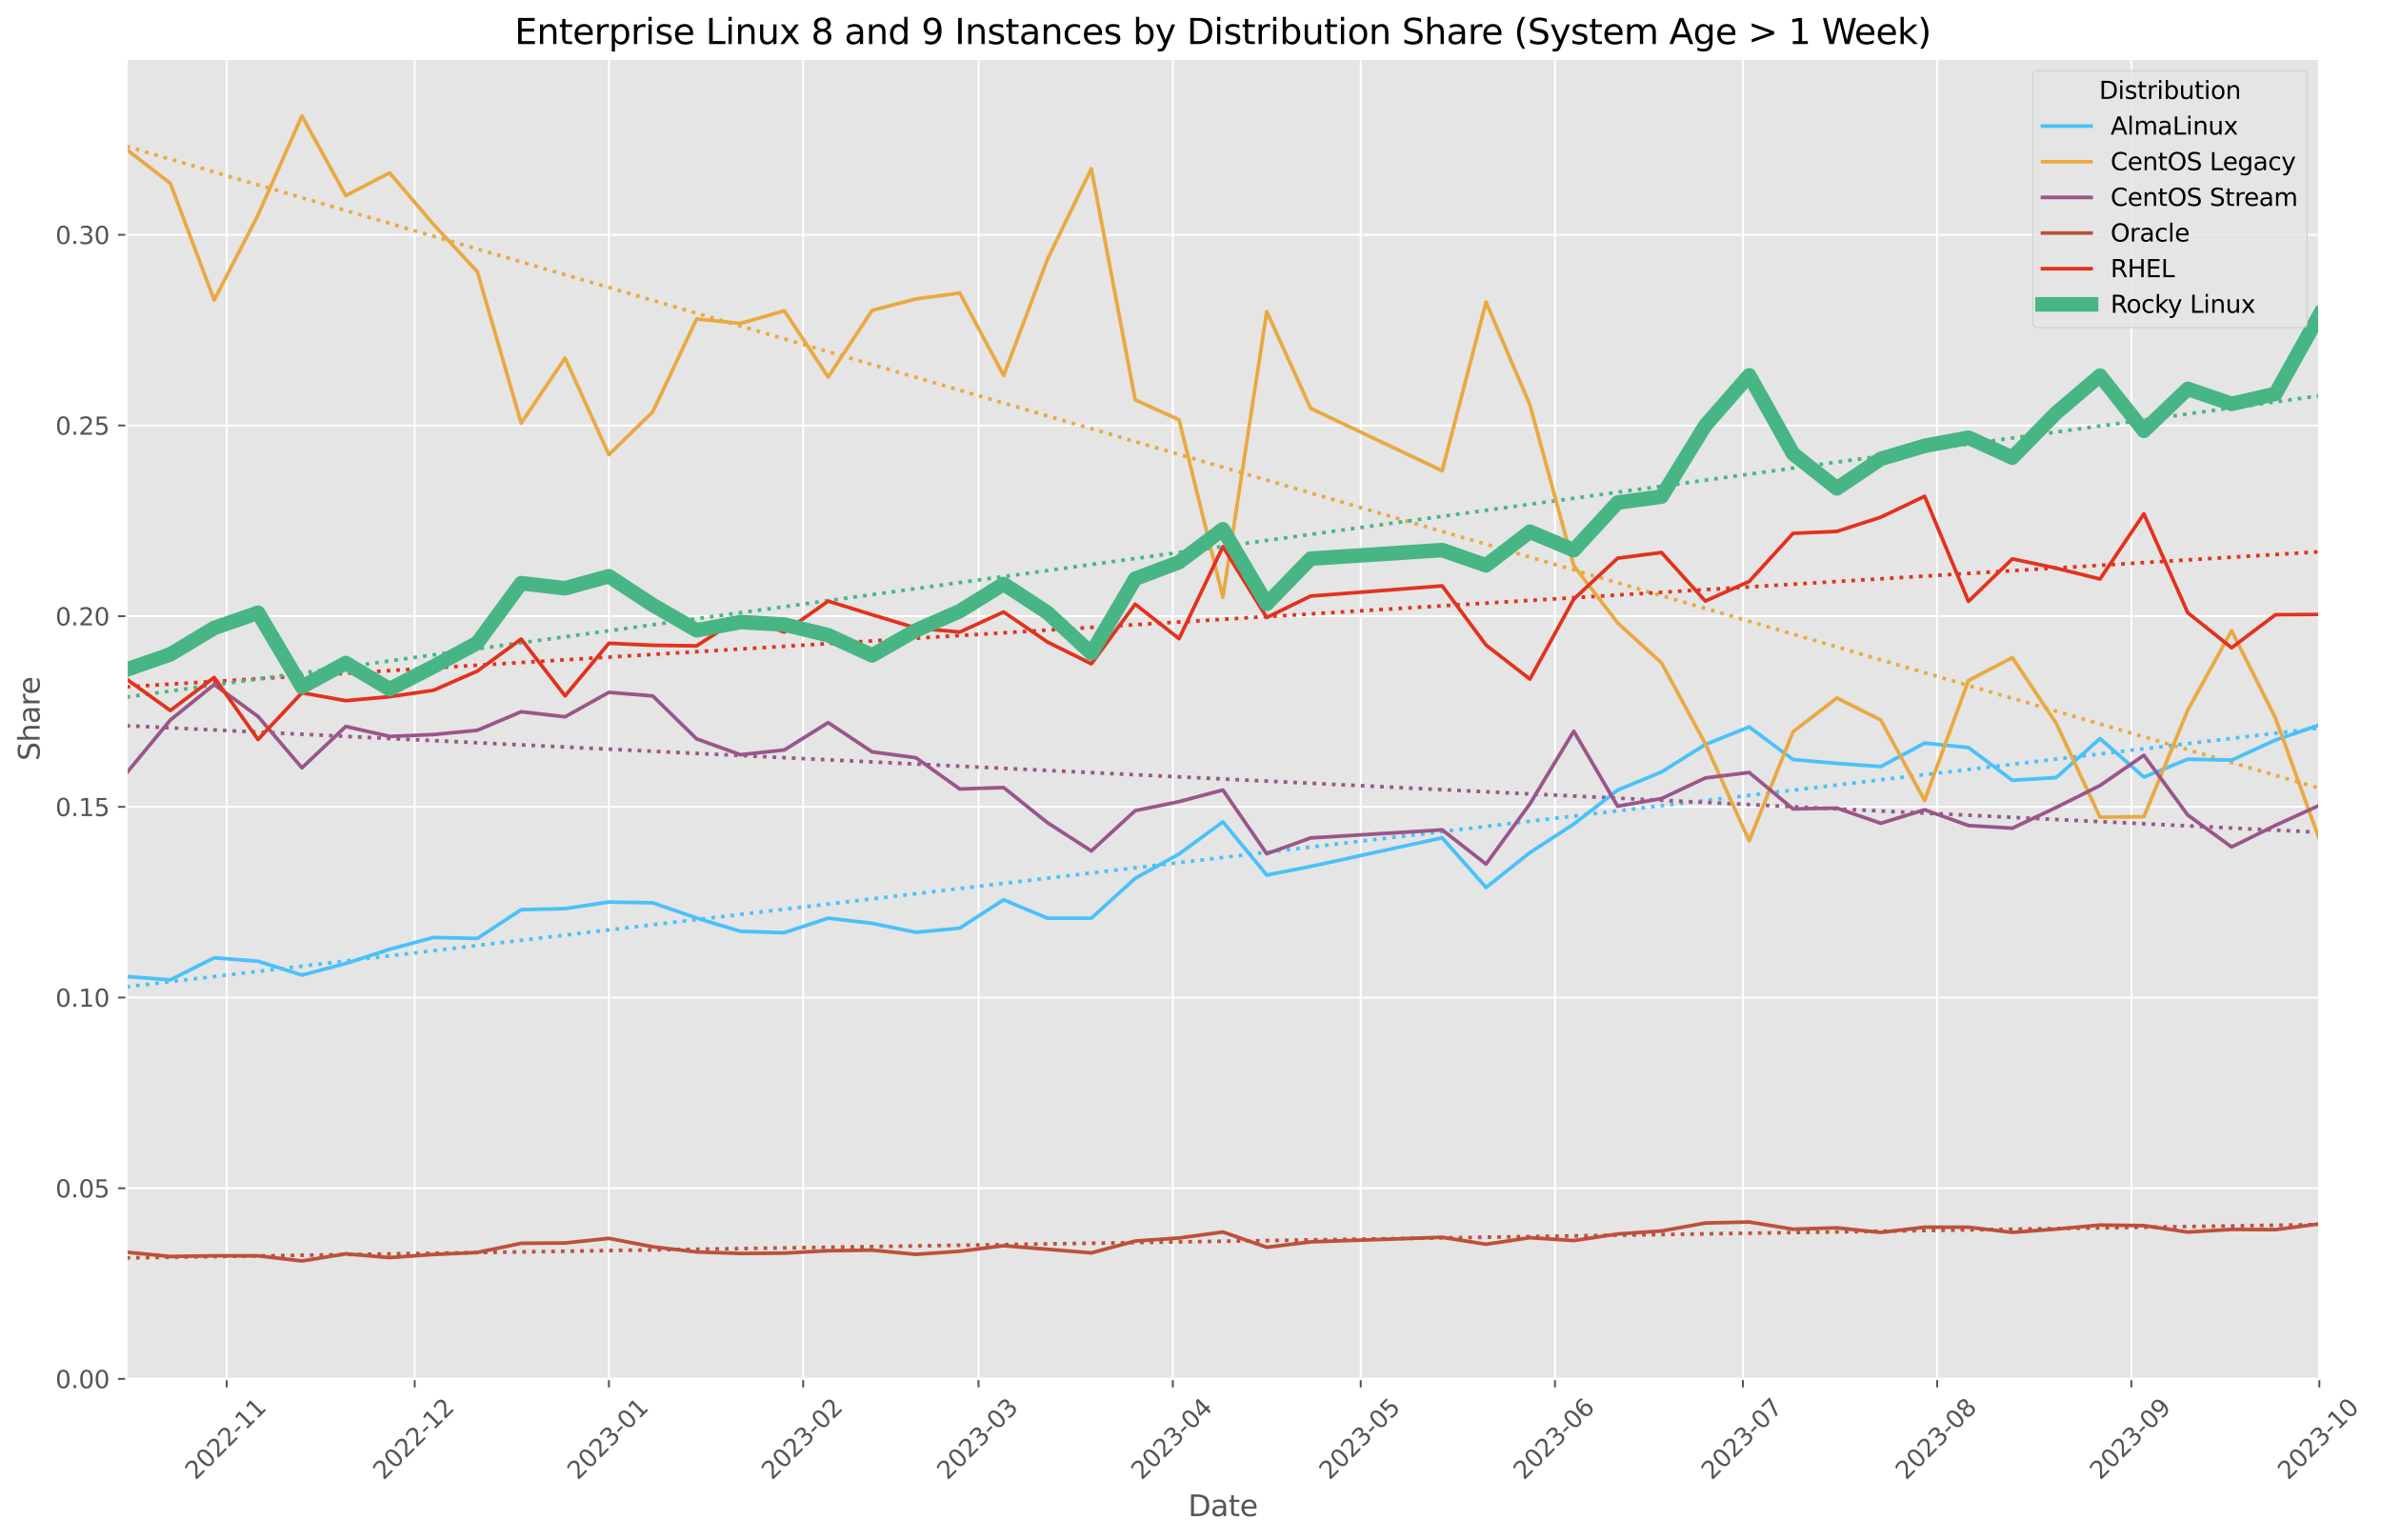 <?xml version="1.0" encoding="utf-8" standalone="no"?>
<!DOCTYPE svg PUBLIC "-//W3C//DTD SVG 1.1//EN"
  "http://www.w3.org/Graphics/SVG/1.1/DTD/svg11.dtd">
<svg xmlns:xlink="http://www.w3.org/1999/xlink" width="980.318pt" height="633.944pt" viewBox="0 0 980.318 633.944" xmlns="http://www.w3.org/2000/svg" version="1.1">
 <defs>
  <style type="text/css">*{stroke-linejoin: round; stroke-linecap: butt}</style>
 </defs>
 <g id="figure_1">
  <g id="patch_1">
   <path d="M 0 633.944 
L 980.318 633.944 
L 980.318 0 
L 0 0 
z
" style="fill: #ffffff"/>
  </g>
  <g id="axes_1">
   <g id="patch_2">
    <path d="M 52.079 567.742 
L 954.923 567.742 
L 954.923 24.142 
L 52.079 24.142 
z
" style="fill: #e5e5e5"/>
   </g>
   <g id="matplotlib.axis_1">
    <g id="xtick_1">
     <g id="line2d_1">
      <path d="M 93.352 567.742 
L 93.352 24.142 
" clip-path="url(#p09dda13501)" style="fill: none; stroke: #ffffff; stroke-width: 0.8; stroke-linecap: square"/>
     </g>
     <g id="line2d_2">
      <defs>
       <path id="me71fc2f575" d="M 0 0 
L 0 3.5 
" style="stroke: #555555; stroke-width: 0.8"/>
      </defs>
      <g>
       <use xlink:href="#me71fc2f575" x="93.352" y="567.742" style="fill: #555555; stroke: #555555; stroke-width: 0.8"/>
      </g>
     </g>
     <g id="text_1">
      <!-- 2022-11 -->
      <g style="fill: #555555" transform="translate(80.531 609.66)rotate(-45)scale(0.1 -0.1)">
       <defs>
        <path id="DejaVuSans-32" d="M 1228 531 
L 3431 531 
L 3431 0 
L 469 0 
L 469 531 
Q 828 903 1448 1529 
Q 2069 2156 2228 2338 
Q 2531 2678 2651 2914 
Q 2772 3150 2772 3378 
Q 2772 3750 2511 3984 
Q 2250 4219 1831 4219 
Q 1534 4219 1204 4116 
Q 875 4013 500 3803 
L 500 4441 
Q 881 4594 1212 4672 
Q 1544 4750 1819 4750 
Q 2544 4750 2975 4387 
Q 3406 4025 3406 3419 
Q 3406 3131 3298 2873 
Q 3191 2616 2906 2266 
Q 2828 2175 2409 1742 
Q 1991 1309 1228 531 
z
" transform="scale(0.016)"/>
        <path id="DejaVuSans-30" d="M 2034 4250 
Q 1547 4250 1301 3770 
Q 1056 3291 1056 2328 
Q 1056 1369 1301 889 
Q 1547 409 2034 409 
Q 2525 409 2770 889 
Q 3016 1369 3016 2328 
Q 3016 3291 2770 3770 
Q 2525 4250 2034 4250 
z
M 2034 4750 
Q 2819 4750 3233 4129 
Q 3647 3509 3647 2328 
Q 3647 1150 3233 529 
Q 2819 -91 2034 -91 
Q 1250 -91 836 529 
Q 422 1150 422 2328 
Q 422 3509 836 4129 
Q 1250 4750 2034 4750 
z
" transform="scale(0.016)"/>
        <path id="DejaVuSans-2d" d="M 313 2009 
L 1997 2009 
L 1997 1497 
L 313 1497 
L 313 2009 
z
" transform="scale(0.016)"/>
        <path id="DejaVuSans-31" d="M 794 531 
L 1825 531 
L 1825 4091 
L 703 3866 
L 703 4441 
L 1819 4666 
L 2450 4666 
L 2450 531 
L 3481 531 
L 3481 0 
L 794 0 
L 794 531 
z
" transform="scale(0.016)"/>
       </defs>
       <use xlink:href="#DejaVuSans-32"/>
       <use xlink:href="#DejaVuSans-30" x="63.623"/>
       <use xlink:href="#DejaVuSans-32" x="127.246"/>
       <use xlink:href="#DejaVuSans-32" x="190.869"/>
       <use xlink:href="#DejaVuSans-2d" x="254.492"/>
       <use xlink:href="#DejaVuSans-31" x="290.576"/>
       <use xlink:href="#DejaVuSans-31" x="354.199"/>
      </g>
     </g>
    </g>
    <g id="xtick_2">
     <g id="line2d_3">
      <path d="M 170.739 567.742 
L 170.739 24.142 
" clip-path="url(#p09dda13501)" style="fill: none; stroke: #ffffff; stroke-width: 0.8; stroke-linecap: square"/>
     </g>
     <g id="line2d_4">
      <g>
       <use xlink:href="#me71fc2f575" x="170.739" y="567.742" style="fill: #555555; stroke: #555555; stroke-width: 0.8"/>
      </g>
     </g>
     <g id="text_2">
      <!-- 2022-12 -->
      <g style="fill: #555555" transform="translate(157.918 609.66)rotate(-45)scale(0.1 -0.1)">
       <use xlink:href="#DejaVuSans-32"/>
       <use xlink:href="#DejaVuSans-30" x="63.623"/>
       <use xlink:href="#DejaVuSans-32" x="127.246"/>
       <use xlink:href="#DejaVuSans-32" x="190.869"/>
       <use xlink:href="#DejaVuSans-2d" x="254.492"/>
       <use xlink:href="#DejaVuSans-31" x="290.576"/>
       <use xlink:href="#DejaVuSans-32" x="354.199"/>
      </g>
     </g>
    </g>
    <g id="xtick_3">
     <g id="line2d_5">
      <path d="M 250.705 567.742 
L 250.705 24.142 
" clip-path="url(#p09dda13501)" style="fill: none; stroke: #ffffff; stroke-width: 0.8; stroke-linecap: square"/>
     </g>
     <g id="line2d_6">
      <g>
       <use xlink:href="#me71fc2f575" x="250.705" y="567.742" style="fill: #555555; stroke: #555555; stroke-width: 0.8"/>
      </g>
     </g>
     <g id="text_3">
      <!-- 2023-01 -->
      <g style="fill: #555555" transform="translate(237.884 609.66)rotate(-45)scale(0.1 -0.1)">
       <defs>
        <path id="DejaVuSans-33" d="M 2597 2516 
Q 3050 2419 3304 2112 
Q 3559 1806 3559 1356 
Q 3559 666 3084 287 
Q 2609 -91 1734 -91 
Q 1441 -91 1130 -33 
Q 819 25 488 141 
L 488 750 
Q 750 597 1062 519 
Q 1375 441 1716 441 
Q 2309 441 2620 675 
Q 2931 909 2931 1356 
Q 2931 1769 2642 2001 
Q 2353 2234 1838 2234 
L 1294 2234 
L 1294 2753 
L 1863 2753 
Q 2328 2753 2575 2939 
Q 2822 3125 2822 3475 
Q 2822 3834 2567 4026 
Q 2313 4219 1838 4219 
Q 1578 4219 1281 4162 
Q 984 4106 628 3988 
L 628 4550 
Q 988 4650 1302 4700 
Q 1616 4750 1894 4750 
Q 2613 4750 3031 4423 
Q 3450 4097 3450 3541 
Q 3450 3153 3228 2886 
Q 3006 2619 2597 2516 
z
" transform="scale(0.016)"/>
       </defs>
       <use xlink:href="#DejaVuSans-32"/>
       <use xlink:href="#DejaVuSans-30" x="63.623"/>
       <use xlink:href="#DejaVuSans-32" x="127.246"/>
       <use xlink:href="#DejaVuSans-33" x="190.869"/>
       <use xlink:href="#DejaVuSans-2d" x="254.492"/>
       <use xlink:href="#DejaVuSans-30" x="290.576"/>
       <use xlink:href="#DejaVuSans-31" x="354.199"/>
      </g>
     </g>
    </g>
    <g id="xtick_4">
     <g id="line2d_7">
      <path d="M 330.671 567.742 
L 330.671 24.142 
" clip-path="url(#p09dda13501)" style="fill: none; stroke: #ffffff; stroke-width: 0.8; stroke-linecap: square"/>
     </g>
     <g id="line2d_8">
      <g>
       <use xlink:href="#me71fc2f575" x="330.671" y="567.742" style="fill: #555555; stroke: #555555; stroke-width: 0.8"/>
      </g>
     </g>
     <g id="text_4">
      <!-- 2023-02 -->
      <g style="fill: #555555" transform="translate(317.85 609.66)rotate(-45)scale(0.1 -0.1)">
       <use xlink:href="#DejaVuSans-32"/>
       <use xlink:href="#DejaVuSans-30" x="63.623"/>
       <use xlink:href="#DejaVuSans-32" x="127.246"/>
       <use xlink:href="#DejaVuSans-33" x="190.869"/>
       <use xlink:href="#DejaVuSans-2d" x="254.492"/>
       <use xlink:href="#DejaVuSans-30" x="290.576"/>
       <use xlink:href="#DejaVuSans-32" x="354.199"/>
      </g>
     </g>
    </g>
    <g id="xtick_5">
     <g id="line2d_9">
      <path d="M 402.899 567.742 
L 402.899 24.142 
" clip-path="url(#p09dda13501)" style="fill: none; stroke: #ffffff; stroke-width: 0.8; stroke-linecap: square"/>
     </g>
     <g id="line2d_10">
      <g>
       <use xlink:href="#me71fc2f575" x="402.899" y="567.742" style="fill: #555555; stroke: #555555; stroke-width: 0.8"/>
      </g>
     </g>
     <g id="text_5">
      <!-- 2023-03 -->
      <g style="fill: #555555" transform="translate(390.077 609.66)rotate(-45)scale(0.1 -0.1)">
       <use xlink:href="#DejaVuSans-32"/>
       <use xlink:href="#DejaVuSans-30" x="63.623"/>
       <use xlink:href="#DejaVuSans-32" x="127.246"/>
       <use xlink:href="#DejaVuSans-33" x="190.869"/>
       <use xlink:href="#DejaVuSans-2d" x="254.492"/>
       <use xlink:href="#DejaVuSans-30" x="290.576"/>
       <use xlink:href="#DejaVuSans-33" x="354.199"/>
      </g>
     </g>
    </g>
    <g id="xtick_6">
     <g id="line2d_11">
      <path d="M 482.865 567.742 
L 482.865 24.142 
" clip-path="url(#p09dda13501)" style="fill: none; stroke: #ffffff; stroke-width: 0.8; stroke-linecap: square"/>
     </g>
     <g id="line2d_12">
      <g>
       <use xlink:href="#me71fc2f575" x="482.865" y="567.742" style="fill: #555555; stroke: #555555; stroke-width: 0.8"/>
      </g>
     </g>
     <g id="text_6">
      <!-- 2023-04 -->
      <g style="fill: #555555" transform="translate(470.044 609.66)rotate(-45)scale(0.1 -0.1)">
       <defs>
        <path id="DejaVuSans-34" d="M 2419 4116 
L 825 1625 
L 2419 1625 
L 2419 4116 
z
M 2253 4666 
L 3047 4666 
L 3047 1625 
L 3713 1625 
L 3713 1100 
L 3047 1100 
L 3047 0 
L 2419 0 
L 2419 1100 
L 313 1100 
L 313 1709 
L 2253 4666 
z
" transform="scale(0.016)"/>
       </defs>
       <use xlink:href="#DejaVuSans-32"/>
       <use xlink:href="#DejaVuSans-30" x="63.623"/>
       <use xlink:href="#DejaVuSans-32" x="127.246"/>
       <use xlink:href="#DejaVuSans-33" x="190.869"/>
       <use xlink:href="#DejaVuSans-2d" x="254.492"/>
       <use xlink:href="#DejaVuSans-30" x="290.576"/>
       <use xlink:href="#DejaVuSans-34" x="354.199"/>
      </g>
     </g>
    </g>
    <g id="xtick_7">
     <g id="line2d_13">
      <path d="M 560.252 567.742 
L 560.252 24.142 
" clip-path="url(#p09dda13501)" style="fill: none; stroke: #ffffff; stroke-width: 0.8; stroke-linecap: square"/>
     </g>
     <g id="line2d_14">
      <g>
       <use xlink:href="#me71fc2f575" x="560.252" y="567.742" style="fill: #555555; stroke: #555555; stroke-width: 0.8"/>
      </g>
     </g>
     <g id="text_7">
      <!-- 2023-05 -->
      <g style="fill: #555555" transform="translate(547.43 609.66)rotate(-45)scale(0.1 -0.1)">
       <defs>
        <path id="DejaVuSans-35" d="M 691 4666 
L 3169 4666 
L 3169 4134 
L 1269 4134 
L 1269 2991 
Q 1406 3038 1543 3061 
Q 1681 3084 1819 3084 
Q 2600 3084 3056 2656 
Q 3513 2228 3513 1497 
Q 3513 744 3044 326 
Q 2575 -91 1722 -91 
Q 1428 -91 1123 -41 
Q 819 9 494 109 
L 494 744 
Q 775 591 1075 516 
Q 1375 441 1709 441 
Q 2250 441 2565 725 
Q 2881 1009 2881 1497 
Q 2881 1984 2565 2268 
Q 2250 2553 1709 2553 
Q 1456 2553 1204 2497 
Q 953 2441 691 2322 
L 691 4666 
z
" transform="scale(0.016)"/>
       </defs>
       <use xlink:href="#DejaVuSans-32"/>
       <use xlink:href="#DejaVuSans-30" x="63.623"/>
       <use xlink:href="#DejaVuSans-32" x="127.246"/>
       <use xlink:href="#DejaVuSans-33" x="190.869"/>
       <use xlink:href="#DejaVuSans-2d" x="254.492"/>
       <use xlink:href="#DejaVuSans-30" x="290.576"/>
       <use xlink:href="#DejaVuSans-35" x="354.199"/>
      </g>
     </g>
    </g>
    <g id="xtick_8">
     <g id="line2d_15">
      <path d="M 640.218 567.742 
L 640.218 24.142 
" clip-path="url(#p09dda13501)" style="fill: none; stroke: #ffffff; stroke-width: 0.8; stroke-linecap: square"/>
     </g>
     <g id="line2d_16">
      <g>
       <use xlink:href="#me71fc2f575" x="640.218" y="567.742" style="fill: #555555; stroke: #555555; stroke-width: 0.8"/>
      </g>
     </g>
     <g id="text_8">
      <!-- 2023-06 -->
      <g style="fill: #555555" transform="translate(627.396 609.66)rotate(-45)scale(0.1 -0.1)">
       <defs>
        <path id="DejaVuSans-36" d="M 2113 2584 
Q 1688 2584 1439 2293 
Q 1191 2003 1191 1497 
Q 1191 994 1439 701 
Q 1688 409 2113 409 
Q 2538 409 2786 701 
Q 3034 994 3034 1497 
Q 3034 2003 2786 2293 
Q 2538 2584 2113 2584 
z
M 3366 4563 
L 3366 3988 
Q 3128 4100 2886 4159 
Q 2644 4219 2406 4219 
Q 1781 4219 1451 3797 
Q 1122 3375 1075 2522 
Q 1259 2794 1537 2939 
Q 1816 3084 2150 3084 
Q 2853 3084 3261 2657 
Q 3669 2231 3669 1497 
Q 3669 778 3244 343 
Q 2819 -91 2113 -91 
Q 1303 -91 875 529 
Q 447 1150 447 2328 
Q 447 3434 972 4092 
Q 1497 4750 2381 4750 
Q 2619 4750 2861 4703 
Q 3103 4656 3366 4563 
z
" transform="scale(0.016)"/>
       </defs>
       <use xlink:href="#DejaVuSans-32"/>
       <use xlink:href="#DejaVuSans-30" x="63.623"/>
       <use xlink:href="#DejaVuSans-32" x="127.246"/>
       <use xlink:href="#DejaVuSans-33" x="190.869"/>
       <use xlink:href="#DejaVuSans-2d" x="254.492"/>
       <use xlink:href="#DejaVuSans-30" x="290.576"/>
       <use xlink:href="#DejaVuSans-36" x="354.199"/>
      </g>
     </g>
    </g>
    <g id="xtick_9">
     <g id="line2d_17">
      <path d="M 717.604 567.742 
L 717.604 24.142 
" clip-path="url(#p09dda13501)" style="fill: none; stroke: #ffffff; stroke-width: 0.8; stroke-linecap: square"/>
     </g>
     <g id="line2d_18">
      <g>
       <use xlink:href="#me71fc2f575" x="717.604" y="567.742" style="fill: #555555; stroke: #555555; stroke-width: 0.8"/>
      </g>
     </g>
     <g id="text_9">
      <!-- 2023-07 -->
      <g style="fill: #555555" transform="translate(704.783 609.66)rotate(-45)scale(0.1 -0.1)">
       <defs>
        <path id="DejaVuSans-37" d="M 525 4666 
L 3525 4666 
L 3525 4397 
L 1831 0 
L 1172 0 
L 2766 4134 
L 525 4134 
L 525 4666 
z
" transform="scale(0.016)"/>
       </defs>
       <use xlink:href="#DejaVuSans-32"/>
       <use xlink:href="#DejaVuSans-30" x="63.623"/>
       <use xlink:href="#DejaVuSans-32" x="127.246"/>
       <use xlink:href="#DejaVuSans-33" x="190.869"/>
       <use xlink:href="#DejaVuSans-2d" x="254.492"/>
       <use xlink:href="#DejaVuSans-30" x="290.576"/>
       <use xlink:href="#DejaVuSans-37" x="354.199"/>
      </g>
     </g>
    </g>
    <g id="xtick_10">
     <g id="line2d_19">
      <path d="M 797.571 567.742 
L 797.571 24.142 
" clip-path="url(#p09dda13501)" style="fill: none; stroke: #ffffff; stroke-width: 0.8; stroke-linecap: square"/>
     </g>
     <g id="line2d_20">
      <g>
       <use xlink:href="#me71fc2f575" x="797.571" y="567.742" style="fill: #555555; stroke: #555555; stroke-width: 0.8"/>
      </g>
     </g>
     <g id="text_10">
      <!-- 2023-08 -->
      <g style="fill: #555555" transform="translate(784.749 609.66)rotate(-45)scale(0.1 -0.1)">
       <defs>
        <path id="DejaVuSans-38" d="M 2034 2216 
Q 1584 2216 1326 1975 
Q 1069 1734 1069 1313 
Q 1069 891 1326 650 
Q 1584 409 2034 409 
Q 2484 409 2743 651 
Q 3003 894 3003 1313 
Q 3003 1734 2745 1975 
Q 2488 2216 2034 2216 
z
M 1403 2484 
Q 997 2584 770 2862 
Q 544 3141 544 3541 
Q 544 4100 942 4425 
Q 1341 4750 2034 4750 
Q 2731 4750 3128 4425 
Q 3525 4100 3525 3541 
Q 3525 3141 3298 2862 
Q 3072 2584 2669 2484 
Q 3125 2378 3379 2068 
Q 3634 1759 3634 1313 
Q 3634 634 3220 271 
Q 2806 -91 2034 -91 
Q 1263 -91 848 271 
Q 434 634 434 1313 
Q 434 1759 690 2068 
Q 947 2378 1403 2484 
z
M 1172 3481 
Q 1172 3119 1398 2916 
Q 1625 2713 2034 2713 
Q 2441 2713 2670 2916 
Q 2900 3119 2900 3481 
Q 2900 3844 2670 4047 
Q 2441 4250 2034 4250 
Q 1625 4250 1398 4047 
Q 1172 3844 1172 3481 
z
" transform="scale(0.016)"/>
       </defs>
       <use xlink:href="#DejaVuSans-32"/>
       <use xlink:href="#DejaVuSans-30" x="63.623"/>
       <use xlink:href="#DejaVuSans-32" x="127.246"/>
       <use xlink:href="#DejaVuSans-33" x="190.869"/>
       <use xlink:href="#DejaVuSans-2d" x="254.492"/>
       <use xlink:href="#DejaVuSans-30" x="290.576"/>
       <use xlink:href="#DejaVuSans-38" x="354.199"/>
      </g>
     </g>
    </g>
    <g id="xtick_11">
     <g id="line2d_21">
      <path d="M 877.537 567.742 
L 877.537 24.142 
" clip-path="url(#p09dda13501)" style="fill: none; stroke: #ffffff; stroke-width: 0.8; stroke-linecap: square"/>
     </g>
     <g id="line2d_22">
      <g>
       <use xlink:href="#me71fc2f575" x="877.537" y="567.742" style="fill: #555555; stroke: #555555; stroke-width: 0.8"/>
      </g>
     </g>
     <g id="text_11">
      <!-- 2023-09 -->
      <g style="fill: #555555" transform="translate(864.715 609.66)rotate(-45)scale(0.1 -0.1)">
       <defs>
        <path id="DejaVuSans-39" d="M 703 97 
L 703 672 
Q 941 559 1184 500 
Q 1428 441 1663 441 
Q 2288 441 2617 861 
Q 2947 1281 2994 2138 
Q 2813 1869 2534 1725 
Q 2256 1581 1919 1581 
Q 1219 1581 811 2004 
Q 403 2428 403 3163 
Q 403 3881 828 4315 
Q 1253 4750 1959 4750 
Q 2769 4750 3195 4129 
Q 3622 3509 3622 2328 
Q 3622 1225 3098 567 
Q 2575 -91 1691 -91 
Q 1453 -91 1209 -44 
Q 966 3 703 97 
z
M 1959 2075 
Q 2384 2075 2632 2365 
Q 2881 2656 2881 3163 
Q 2881 3666 2632 3958 
Q 2384 4250 1959 4250 
Q 1534 4250 1286 3958 
Q 1038 3666 1038 3163 
Q 1038 2656 1286 2365 
Q 1534 2075 1959 2075 
z
" transform="scale(0.016)"/>
       </defs>
       <use xlink:href="#DejaVuSans-32"/>
       <use xlink:href="#DejaVuSans-30" x="63.623"/>
       <use xlink:href="#DejaVuSans-32" x="127.246"/>
       <use xlink:href="#DejaVuSans-33" x="190.869"/>
       <use xlink:href="#DejaVuSans-2d" x="254.492"/>
       <use xlink:href="#DejaVuSans-30" x="290.576"/>
       <use xlink:href="#DejaVuSans-39" x="354.199"/>
      </g>
     </g>
    </g>
    <g id="xtick_12">
     <g id="line2d_23">
      <path d="M 954.923 567.742 
L 954.923 24.142 
" clip-path="url(#p09dda13501)" style="fill: none; stroke: #ffffff; stroke-width: 0.8; stroke-linecap: square"/>
     </g>
     <g id="line2d_24">
      <g>
       <use xlink:href="#me71fc2f575" x="954.923" y="567.742" style="fill: #555555; stroke: #555555; stroke-width: 0.8"/>
      </g>
     </g>
     <g id="text_12">
      <!-- 2023-10 -->
      <g style="fill: #555555" transform="translate(942.102 609.66)rotate(-45)scale(0.1 -0.1)">
       <use xlink:href="#DejaVuSans-32"/>
       <use xlink:href="#DejaVuSans-30" x="63.623"/>
       <use xlink:href="#DejaVuSans-32" x="127.246"/>
       <use xlink:href="#DejaVuSans-33" x="190.869"/>
       <use xlink:href="#DejaVuSans-2d" x="254.492"/>
       <use xlink:href="#DejaVuSans-31" x="290.576"/>
       <use xlink:href="#DejaVuSans-30" x="354.199"/>
      </g>
     </g>
    </g>
    <g id="text_13">
     <!-- Date -->
     <g style="fill: #555555" transform="translate(489.16 624.248)scale(0.12 -0.12)">
      <defs>
       <path id="DejaVuSans-44" d="M 1259 4147 
L 1259 519 
L 2022 519 
Q 2988 519 3436 956 
Q 3884 1394 3884 2338 
Q 3884 3275 3436 3711 
Q 2988 4147 2022 4147 
L 1259 4147 
z
M 628 4666 
L 1925 4666 
Q 3281 4666 3915 4102 
Q 4550 3538 4550 2338 
Q 4550 1131 3912 565 
Q 3275 0 1925 0 
L 628 0 
L 628 4666 
z
" transform="scale(0.016)"/>
       <path id="DejaVuSans-61" d="M 2194 1759 
Q 1497 1759 1228 1600 
Q 959 1441 959 1056 
Q 959 750 1161 570 
Q 1363 391 1709 391 
Q 2188 391 2477 730 
Q 2766 1069 2766 1631 
L 2766 1759 
L 2194 1759 
z
M 3341 1997 
L 3341 0 
L 2766 0 
L 2766 531 
Q 2569 213 2275 61 
Q 1981 -91 1556 -91 
Q 1019 -91 701 211 
Q 384 513 384 1019 
Q 384 1609 779 1909 
Q 1175 2209 1959 2209 
L 2766 2209 
L 2766 2266 
Q 2766 2663 2505 2880 
Q 2244 3097 1772 3097 
Q 1472 3097 1187 3025 
Q 903 2953 641 2809 
L 641 3341 
Q 956 3463 1253 3523 
Q 1550 3584 1831 3584 
Q 2591 3584 2966 3190 
Q 3341 2797 3341 1997 
z
" transform="scale(0.016)"/>
       <path id="DejaVuSans-74" d="M 1172 4494 
L 1172 3500 
L 2356 3500 
L 2356 3053 
L 1172 3053 
L 1172 1153 
Q 1172 725 1289 603 
Q 1406 481 1766 481 
L 2356 481 
L 2356 0 
L 1766 0 
Q 1100 0 847 248 
Q 594 497 594 1153 
L 594 3053 
L 172 3053 
L 172 3500 
L 594 3500 
L 594 4494 
L 1172 4494 
z
" transform="scale(0.016)"/>
       <path id="DejaVuSans-65" d="M 3597 1894 
L 3597 1613 
L 953 1613 
Q 991 1019 1311 708 
Q 1631 397 2203 397 
Q 2534 397 2845 478 
Q 3156 559 3463 722 
L 3463 178 
Q 3153 47 2828 -22 
Q 2503 -91 2169 -91 
Q 1331 -91 842 396 
Q 353 884 353 1716 
Q 353 2575 817 3079 
Q 1281 3584 2069 3584 
Q 2775 3584 3186 3129 
Q 3597 2675 3597 1894 
z
M 3022 2063 
Q 3016 2534 2758 2815 
Q 2500 3097 2075 3097 
Q 1594 3097 1305 2825 
Q 1016 2553 972 2059 
L 3022 2063 
z
" transform="scale(0.016)"/>
      </defs>
      <use xlink:href="#DejaVuSans-44"/>
      <use xlink:href="#DejaVuSans-61" x="77.002"/>
      <use xlink:href="#DejaVuSans-74" x="138.281"/>
      <use xlink:href="#DejaVuSans-65" x="177.49"/>
     </g>
    </g>
   </g>
   <g id="matplotlib.axis_2">
    <g id="ytick_1">
     <g id="line2d_25">
      <path d="M 52.079 567.742 
L 954.923 567.742 
" clip-path="url(#p09dda13501)" style="fill: none; stroke: #ffffff; stroke-width: 0.8; stroke-linecap: square"/>
     </g>
     <g id="line2d_26">
      <defs>
       <path id="m0f49bcb78c" d="M 0 0 
L -3.5 0 
" style="stroke: #555555; stroke-width: 0.8"/>
      </defs>
      <g>
       <use xlink:href="#m0f49bcb78c" x="52.079" y="567.742" style="fill: #555555; stroke: #555555; stroke-width: 0.8"/>
      </g>
     </g>
     <g id="text_14">
      <!-- 0.00 -->
      <g style="fill: #555555" transform="translate(22.814 571.541)scale(0.1 -0.1)">
       <defs>
        <path id="DejaVuSans-2e" d="M 684 794 
L 1344 794 
L 1344 0 
L 684 0 
L 684 794 
z
" transform="scale(0.016)"/>
       </defs>
       <use xlink:href="#DejaVuSans-30"/>
       <use xlink:href="#DejaVuSans-2e" x="63.623"/>
       <use xlink:href="#DejaVuSans-30" x="95.41"/>
       <use xlink:href="#DejaVuSans-30" x="159.033"/>
      </g>
     </g>
    </g>
    <g id="ytick_2">
     <g id="line2d_27">
      <path d="M 52.079 489.23 
L 954.923 489.23 
" clip-path="url(#p09dda13501)" style="fill: none; stroke: #ffffff; stroke-width: 0.8; stroke-linecap: square"/>
     </g>
     <g id="line2d_28">
      <g>
       <use xlink:href="#m0f49bcb78c" x="52.079" y="489.23" style="fill: #555555; stroke: #555555; stroke-width: 0.8"/>
      </g>
     </g>
     <g id="text_15">
      <!-- 0.05 -->
      <g style="fill: #555555" transform="translate(22.814 493.029)scale(0.1 -0.1)">
       <use xlink:href="#DejaVuSans-30"/>
       <use xlink:href="#DejaVuSans-2e" x="63.623"/>
       <use xlink:href="#DejaVuSans-30" x="95.41"/>
       <use xlink:href="#DejaVuSans-35" x="159.033"/>
      </g>
     </g>
    </g>
    <g id="ytick_3">
     <g id="line2d_29">
      <path d="M 52.079 410.718 
L 954.923 410.718 
" clip-path="url(#p09dda13501)" style="fill: none; stroke: #ffffff; stroke-width: 0.8; stroke-linecap: square"/>
     </g>
     <g id="line2d_30">
      <g>
       <use xlink:href="#m0f49bcb78c" x="52.079" y="410.718" style="fill: #555555; stroke: #555555; stroke-width: 0.8"/>
      </g>
     </g>
     <g id="text_16">
      <!-- 0.10 -->
      <g style="fill: #555555" transform="translate(22.814 414.517)scale(0.1 -0.1)">
       <use xlink:href="#DejaVuSans-30"/>
       <use xlink:href="#DejaVuSans-2e" x="63.623"/>
       <use xlink:href="#DejaVuSans-31" x="95.41"/>
       <use xlink:href="#DejaVuSans-30" x="159.033"/>
      </g>
     </g>
    </g>
    <g id="ytick_4">
     <g id="line2d_31">
      <path d="M 52.079 332.206 
L 954.923 332.206 
" clip-path="url(#p09dda13501)" style="fill: none; stroke: #ffffff; stroke-width: 0.8; stroke-linecap: square"/>
     </g>
     <g id="line2d_32">
      <g>
       <use xlink:href="#m0f49bcb78c" x="52.079" y="332.206" style="fill: #555555; stroke: #555555; stroke-width: 0.8"/>
      </g>
     </g>
     <g id="text_17">
      <!-- 0.15 -->
      <g style="fill: #555555" transform="translate(22.814 336.005)scale(0.1 -0.1)">
       <use xlink:href="#DejaVuSans-30"/>
       <use xlink:href="#DejaVuSans-2e" x="63.623"/>
       <use xlink:href="#DejaVuSans-31" x="95.41"/>
       <use xlink:href="#DejaVuSans-35" x="159.033"/>
      </g>
     </g>
    </g>
    <g id="ytick_5">
     <g id="line2d_33">
      <path d="M 52.079 253.694 
L 954.923 253.694 
" clip-path="url(#p09dda13501)" style="fill: none; stroke: #ffffff; stroke-width: 0.8; stroke-linecap: square"/>
     </g>
     <g id="line2d_34">
      <g>
       <use xlink:href="#m0f49bcb78c" x="52.079" y="253.694" style="fill: #555555; stroke: #555555; stroke-width: 0.8"/>
      </g>
     </g>
     <g id="text_18">
      <!-- 0.20 -->
      <g style="fill: #555555" transform="translate(22.814 257.493)scale(0.1 -0.1)">
       <use xlink:href="#DejaVuSans-30"/>
       <use xlink:href="#DejaVuSans-2e" x="63.623"/>
       <use xlink:href="#DejaVuSans-32" x="95.41"/>
       <use xlink:href="#DejaVuSans-30" x="159.033"/>
      </g>
     </g>
    </g>
    <g id="ytick_6">
     <g id="line2d_35">
      <path d="M 52.079 175.182 
L 954.923 175.182 
" clip-path="url(#p09dda13501)" style="fill: none; stroke: #ffffff; stroke-width: 0.8; stroke-linecap: square"/>
     </g>
     <g id="line2d_36">
      <g>
       <use xlink:href="#m0f49bcb78c" x="52.079" y="175.182" style="fill: #555555; stroke: #555555; stroke-width: 0.8"/>
      </g>
     </g>
     <g id="text_19">
      <!-- 0.25 -->
      <g style="fill: #555555" transform="translate(22.814 178.981)scale(0.1 -0.1)">
       <use xlink:href="#DejaVuSans-30"/>
       <use xlink:href="#DejaVuSans-2e" x="63.623"/>
       <use xlink:href="#DejaVuSans-32" x="95.41"/>
       <use xlink:href="#DejaVuSans-35" x="159.033"/>
      </g>
     </g>
    </g>
    <g id="ytick_7">
     <g id="line2d_37">
      <path d="M 52.079 96.67 
L 954.923 96.67 
" clip-path="url(#p09dda13501)" style="fill: none; stroke: #ffffff; stroke-width: 0.8; stroke-linecap: square"/>
     </g>
     <g id="line2d_38">
      <g>
       <use xlink:href="#m0f49bcb78c" x="52.079" y="96.67" style="fill: #555555; stroke: #555555; stroke-width: 0.8"/>
      </g>
     </g>
     <g id="text_20">
      <!-- 0.30 -->
      <g style="fill: #555555" transform="translate(22.814 100.469)scale(0.1 -0.1)">
       <use xlink:href="#DejaVuSans-30"/>
       <use xlink:href="#DejaVuSans-2e" x="63.623"/>
       <use xlink:href="#DejaVuSans-33" x="95.41"/>
       <use xlink:href="#DejaVuSans-30" x="159.033"/>
      </g>
     </g>
    </g>
    <g id="text_21">
     <!-- Share -->
     <g style="fill: #555555" transform="translate(16.318 313.254)rotate(-90)scale(0.12 -0.12)">
      <defs>
       <path id="DejaVuSans-53" d="M 3425 4513 
L 3425 3897 
Q 3066 4069 2747 4153 
Q 2428 4238 2131 4238 
Q 1616 4238 1336 4038 
Q 1056 3838 1056 3469 
Q 1056 3159 1242 3001 
Q 1428 2844 1947 2747 
L 2328 2669 
Q 3034 2534 3370 2195 
Q 3706 1856 3706 1288 
Q 3706 609 3251 259 
Q 2797 -91 1919 -91 
Q 1588 -91 1214 -16 
Q 841 59 441 206 
L 441 856 
Q 825 641 1194 531 
Q 1563 422 1919 422 
Q 2459 422 2753 634 
Q 3047 847 3047 1241 
Q 3047 1584 2836 1778 
Q 2625 1972 2144 2069 
L 1759 2144 
Q 1053 2284 737 2584 
Q 422 2884 422 3419 
Q 422 4038 858 4394 
Q 1294 4750 2059 4750 
Q 2388 4750 2728 4690 
Q 3069 4631 3425 4513 
z
" transform="scale(0.016)"/>
       <path id="DejaVuSans-68" d="M 3513 2113 
L 3513 0 
L 2938 0 
L 2938 2094 
Q 2938 2591 2744 2837 
Q 2550 3084 2163 3084 
Q 1697 3084 1428 2787 
Q 1159 2491 1159 1978 
L 1159 0 
L 581 0 
L 581 4863 
L 1159 4863 
L 1159 2956 
Q 1366 3272 1645 3428 
Q 1925 3584 2291 3584 
Q 2894 3584 3203 3211 
Q 3513 2838 3513 2113 
z
" transform="scale(0.016)"/>
       <path id="DejaVuSans-72" d="M 2631 2963 
Q 2534 3019 2420 3045 
Q 2306 3072 2169 3072 
Q 1681 3072 1420 2755 
Q 1159 2438 1159 1844 
L 1159 0 
L 581 0 
L 581 3500 
L 1159 3500 
L 1159 2956 
Q 1341 3275 1631 3429 
Q 1922 3584 2338 3584 
Q 2397 3584 2469 3576 
Q 2541 3569 2628 3553 
L 2631 2963 
z
" transform="scale(0.016)"/>
      </defs>
      <use xlink:href="#DejaVuSans-53"/>
      <use xlink:href="#DejaVuSans-68" x="63.477"/>
      <use xlink:href="#DejaVuSans-61" x="126.855"/>
      <use xlink:href="#DejaVuSans-72" x="188.135"/>
      <use xlink:href="#DejaVuSans-65" x="226.998"/>
     </g>
    </g>
   </g>
   <g id="line2d_39">
    <path d="M 52.079 406.325 
L 61.199 405.249 
L 70.319 404.173 
L 79.438 403.096 
L 88.558 402.02 
L 97.678 400.943 
L 106.797 399.867 
L 115.917 398.791 
L 125.036 397.714 
L 134.156 396.638 
L 143.276 395.562 
L 152.395 394.485 
L 161.515 393.409 
L 170.635 392.332 
L 179.754 391.256 
L 188.874 390.18 
L 197.994 389.103 
L 207.113 388.027 
L 216.233 386.951 
L 225.352 385.874 
L 234.472 384.798 
L 243.592 383.721 
L 252.711 382.645 
L 261.831 381.569 
L 270.951 380.492 
L 280.07 379.416 
L 289.19 378.339 
L 298.31 377.263 
L 307.429 376.187 
L 316.549 375.11 
L 325.668 374.034 
L 334.788 372.958 
L 343.908 371.881 
L 353.027 370.805 
L 362.147 369.728 
L 371.267 368.652 
L 380.386 367.576 
L 389.506 366.499 
L 398.626 365.423 
L 407.745 364.347 
L 416.865 363.27 
L 425.984 362.194 
L 435.104 361.117 
L 444.224 360.041 
L 453.343 358.965 
L 462.463 357.888 
L 471.583 356.812 
L 480.702 355.736 
L 489.822 354.659 
L 498.942 353.583 
L 508.061 352.506 
L 517.181 351.43 
L 526.3 350.354 
L 535.42 349.277 
L 544.54 348.201 
L 553.659 347.125 
L 562.779 346.048 
L 571.899 344.972 
L 581.018 343.895 
L 590.138 342.819 
L 599.258 341.743 
L 608.377 340.666 
L 617.497 339.59 
L 626.616 338.514 
L 635.736 337.437 
L 644.856 336.361 
L 653.975 335.284 
L 663.095 334.208 
L 672.215 333.132 
L 681.334 332.055 
L 690.454 330.979 
L 699.574 329.903 
L 708.693 328.826 
L 717.813 327.75 
L 726.932 326.673 
L 736.052 325.597 
L 745.172 324.521 
L 754.291 323.444 
L 763.411 322.368 
L 772.531 321.292 
L 781.65 320.215 
L 790.77 319.139 
L 799.89 318.062 
L 809.009 316.986 
L 818.129 315.91 
L 827.248 314.833 
L 836.368 313.757 
L 845.488 312.681 
L 854.607 311.604 
L 863.727 310.528 
L 872.847 309.451 
L 881.966 308.375 
L 891.086 307.299 
L 900.206 306.222 
L 909.325 305.146 
L 918.445 304.07 
L 927.564 302.993 
L 936.684 301.917 
L 945.804 300.84 
L 954.923 299.764 
" clip-path="url(#p09dda13501)" style="fill: none; stroke-dasharray: 1.5,2.475; stroke-dashoffset: 0; stroke: #4ac1fa; stroke-width: 1.5"/>
   </g>
   <g id="line2d_40">
    <path d="M 52.079 60.251 
L 61.199 62.921 
L 70.319 65.59 
L 79.438 68.259 
L 88.558 70.929 
L 97.678 73.598 
L 106.797 76.268 
L 115.917 78.937 
L 125.036 81.606 
L 134.156 84.276 
L 143.276 86.945 
L 152.395 89.615 
L 161.515 92.284 
L 170.635 94.953 
L 179.754 97.623 
L 188.874 100.292 
L 197.994 102.962 
L 207.113 105.631 
L 216.233 108.3 
L 225.352 110.97 
L 234.472 113.639 
L 243.592 116.309 
L 252.711 118.978 
L 261.831 121.647 
L 270.951 124.317 
L 280.07 126.986 
L 289.19 129.656 
L 298.31 132.325 
L 307.429 134.994 
L 316.549 137.664 
L 325.668 140.333 
L 334.788 143.003 
L 343.908 145.672 
L 353.027 148.341 
L 362.147 151.011 
L 371.267 153.68 
L 380.386 156.35 
L 389.506 159.019 
L 398.626 161.688 
L 407.745 164.358 
L 416.865 167.027 
L 425.984 169.697 
L 435.104 172.366 
L 444.224 175.035 
L 453.343 177.705 
L 462.463 180.374 
L 471.583 183.044 
L 480.702 185.713 
L 489.822 188.382 
L 498.942 191.052 
L 508.061 193.721 
L 517.181 196.391 
L 526.3 199.06 
L 535.42 201.729 
L 544.54 204.399 
L 553.659 207.068 
L 562.779 209.738 
L 571.899 212.407 
L 581.018 215.076 
L 590.138 217.746 
L 599.258 220.415 
L 608.377 223.084 
L 617.497 225.754 
L 626.616 228.423 
L 635.736 231.093 
L 644.856 233.762 
L 653.975 236.431 
L 663.095 239.101 
L 672.215 241.77 
L 681.334 244.44 
L 690.454 247.109 
L 699.574 249.778 
L 708.693 252.448 
L 717.813 255.117 
L 726.932 257.787 
L 736.052 260.456 
L 745.172 263.125 
L 754.291 265.795 
L 763.411 268.464 
L 772.531 271.134 
L 781.65 273.803 
L 790.77 276.472 
L 799.89 279.142 
L 809.009 281.811 
L 818.129 284.481 
L 827.248 287.15 
L 836.368 289.819 
L 845.488 292.489 
L 854.607 295.158 
L 863.727 297.828 
L 872.847 300.497 
L 881.966 303.166 
L 891.086 305.836 
L 900.206 308.505 
L 909.325 311.175 
L 918.445 313.844 
L 927.564 316.513 
L 936.684 319.183 
L 945.804 321.852 
L 954.923 324.522 
" clip-path="url(#p09dda13501)" style="fill: none; stroke-dasharray: 1.5,2.475; stroke-dashoffset: 0; stroke: #e9a942; stroke-width: 1.5"/>
   </g>
   <g id="line2d_41">
    <path d="M 52.079 298.794 
L 61.199 299.238 
L 70.319 299.681 
L 79.438 300.124 
L 88.558 300.567 
L 97.678 301.011 
L 106.797 301.454 
L 115.917 301.897 
L 125.036 302.34 
L 134.156 302.784 
L 143.276 303.227 
L 152.395 303.67 
L 161.515 304.113 
L 170.635 304.557 
L 179.754 305 
L 188.874 305.443 
L 197.994 305.886 
L 207.113 306.33 
L 216.233 306.773 
L 225.352 307.216 
L 234.472 307.659 
L 243.592 308.103 
L 252.711 308.546 
L 261.831 308.989 
L 270.951 309.432 
L 280.07 309.876 
L 289.19 310.319 
L 298.31 310.762 
L 307.429 311.205 
L 316.549 311.649 
L 325.668 312.092 
L 334.788 312.535 
L 343.908 312.978 
L 353.027 313.421 
L 362.147 313.865 
L 371.267 314.308 
L 380.386 314.751 
L 389.506 315.194 
L 398.626 315.638 
L 407.745 316.081 
L 416.865 316.524 
L 425.984 316.967 
L 435.104 317.411 
L 444.224 317.854 
L 453.343 318.297 
L 462.463 318.74 
L 471.583 319.184 
L 480.702 319.627 
L 489.822 320.07 
L 498.942 320.513 
L 508.061 320.957 
L 517.181 321.4 
L 526.3 321.843 
L 535.42 322.286 
L 544.54 322.73 
L 553.659 323.173 
L 562.779 323.616 
L 571.899 324.059 
L 581.018 324.503 
L 590.138 324.946 
L 599.258 325.389 
L 608.377 325.832 
L 617.497 326.276 
L 626.616 326.719 
L 635.736 327.162 
L 644.856 327.605 
L 653.975 328.049 
L 663.095 328.492 
L 672.215 328.935 
L 681.334 329.378 
L 690.454 329.822 
L 699.574 330.265 
L 708.693 330.708 
L 717.813 331.151 
L 726.932 331.595 
L 736.052 332.038 
L 745.172 332.481 
L 754.291 332.924 
L 763.411 333.368 
L 772.531 333.811 
L 781.65 334.254 
L 790.77 334.697 
L 799.89 335.141 
L 809.009 335.584 
L 818.129 336.027 
L 827.248 336.47 
L 836.368 336.914 
L 845.488 337.357 
L 854.607 337.8 
L 863.727 338.243 
L 872.847 338.687 
L 881.966 339.13 
L 891.086 339.573 
L 900.206 340.016 
L 909.325 340.46 
L 918.445 340.903 
L 927.564 341.346 
L 936.684 341.789 
L 945.804 342.233 
L 954.923 342.676 
" clip-path="url(#p09dda13501)" style="fill: none; stroke-dasharray: 1.5,2.475; stroke-dashoffset: 0; stroke: #9a5689; stroke-width: 1.5"/>
   </g>
   <g id="line2d_42">
    <path d="M 52.079 517.925 
L 61.199 517.787 
L 70.319 517.648 
L 79.438 517.509 
L 88.558 517.37 
L 97.678 517.231 
L 106.797 517.093 
L 115.917 516.954 
L 125.036 516.815 
L 134.156 516.676 
L 143.276 516.538 
L 152.395 516.399 
L 161.515 516.26 
L 170.635 516.121 
L 179.754 515.982 
L 188.874 515.844 
L 197.994 515.705 
L 207.113 515.566 
L 216.233 515.427 
L 225.352 515.289 
L 234.472 515.15 
L 243.592 515.011 
L 252.711 514.872 
L 261.831 514.733 
L 270.951 514.595 
L 280.07 514.456 
L 289.19 514.317 
L 298.31 514.178 
L 307.429 514.04 
L 316.549 513.901 
L 325.668 513.762 
L 334.788 513.623 
L 343.908 513.484 
L 353.027 513.346 
L 362.147 513.207 
L 371.267 513.068 
L 380.386 512.929 
L 389.506 512.791 
L 398.626 512.652 
L 407.745 512.513 
L 416.865 512.374 
L 425.984 512.235 
L 435.104 512.097 
L 444.224 511.958 
L 453.343 511.819 
L 462.463 511.68 
L 471.583 511.542 
L 480.702 511.403 
L 489.822 511.264 
L 498.942 511.125 
L 508.061 510.987 
L 517.181 510.848 
L 526.3 510.709 
L 535.42 510.57 
L 544.54 510.431 
L 553.659 510.293 
L 562.779 510.154 
L 571.899 510.015 
L 581.018 509.876 
L 590.138 509.738 
L 599.258 509.599 
L 608.377 509.46 
L 617.497 509.321 
L 626.616 509.182 
L 635.736 509.044 
L 644.856 508.905 
L 653.975 508.766 
L 663.095 508.627 
L 672.215 508.489 
L 681.334 508.35 
L 690.454 508.211 
L 699.574 508.072 
L 708.693 507.933 
L 717.813 507.795 
L 726.932 507.656 
L 736.052 507.517 
L 745.172 507.378 
L 754.291 507.24 
L 763.411 507.101 
L 772.531 506.962 
L 781.65 506.823 
L 790.77 506.684 
L 799.89 506.546 
L 809.009 506.407 
L 818.129 506.268 
L 827.248 506.129 
L 836.368 505.991 
L 845.488 505.852 
L 854.607 505.713 
L 863.727 505.574 
L 872.847 505.435 
L 881.966 505.297 
L 891.086 505.158 
L 900.206 505.019 
L 909.325 504.88 
L 918.445 504.742 
L 927.564 504.603 
L 936.684 504.464 
L 945.804 504.325 
L 954.923 504.186 
" clip-path="url(#p09dda13501)" style="fill: none; stroke-dasharray: 1.5,2.475; stroke-dashoffset: 0; stroke: #be503b; stroke-width: 1.5"/>
   </g>
   <g id="line2d_43">
    <path d="M 52.079 282.789 
L 61.199 282.228 
L 70.319 281.666 
L 79.438 281.104 
L 88.558 280.543 
L 97.678 279.981 
L 106.797 279.42 
L 115.917 278.858 
L 125.036 278.297 
L 134.156 277.735 
L 143.276 277.174 
L 152.395 276.612 
L 161.515 276.051 
L 170.635 275.489 
L 179.754 274.927 
L 188.874 274.366 
L 197.994 273.804 
L 207.113 273.243 
L 216.233 272.681 
L 225.352 272.12 
L 234.472 271.558 
L 243.592 270.997 
L 252.711 270.435 
L 261.831 269.874 
L 270.951 269.312 
L 280.07 268.75 
L 289.19 268.189 
L 298.31 267.627 
L 307.429 267.066 
L 316.549 266.504 
L 325.668 265.943 
L 334.788 265.381 
L 343.908 264.82 
L 353.027 264.258 
L 362.147 263.697 
L 371.267 263.135 
L 380.386 262.573 
L 389.506 262.012 
L 398.626 261.45 
L 407.745 260.889 
L 416.865 260.327 
L 425.984 259.766 
L 435.104 259.204 
L 444.224 258.643 
L 453.343 258.081 
L 462.463 257.519 
L 471.583 256.958 
L 480.702 256.396 
L 489.822 255.835 
L 498.942 255.273 
L 508.061 254.712 
L 517.181 254.15 
L 526.3 253.589 
L 535.42 253.027 
L 544.54 252.466 
L 553.659 251.904 
L 562.779 251.342 
L 571.899 250.781 
L 581.018 250.219 
L 590.138 249.658 
L 599.258 249.096 
L 608.377 248.535 
L 617.497 247.973 
L 626.616 247.412 
L 635.736 246.85 
L 644.856 246.289 
L 653.975 245.727 
L 663.095 245.165 
L 672.215 244.604 
L 681.334 244.042 
L 690.454 243.481 
L 699.574 242.919 
L 708.693 242.358 
L 717.813 241.796 
L 726.932 241.235 
L 736.052 240.673 
L 745.172 240.112 
L 754.291 239.55 
L 763.411 238.988 
L 772.531 238.427 
L 781.65 237.865 
L 790.77 237.304 
L 799.89 236.742 
L 809.009 236.181 
L 818.129 235.619 
L 827.248 235.058 
L 836.368 234.496 
L 845.488 233.934 
L 854.607 233.373 
L 863.727 232.811 
L 872.847 232.25 
L 881.966 231.688 
L 891.086 231.127 
L 900.206 230.565 
L 909.325 230.004 
L 918.445 229.442 
L 927.564 228.881 
L 936.684 228.319 
L 945.804 227.757 
L 954.923 227.196 
" clip-path="url(#p09dda13501)" style="fill: none; stroke-dasharray: 1.5,2.475; stroke-dashoffset: 0; stroke: #e2321d; stroke-width: 1.5"/>
   </g>
   <g id="line2d_44">
    <path d="M 52.079 286.991 
L 61.199 285.739 
L 70.319 284.486 
L 79.438 283.233 
L 88.558 281.981 
L 97.678 280.728 
L 106.797 279.476 
L 115.917 278.223 
L 125.036 276.971 
L 134.156 275.718 
L 143.276 274.466 
L 152.395 273.213 
L 161.515 271.961 
L 170.635 270.708 
L 179.754 269.455 
L 188.874 268.203 
L 197.994 266.95 
L 207.113 265.698 
L 216.233 264.445 
L 225.352 263.193 
L 234.472 261.94 
L 243.592 260.688 
L 252.711 259.435 
L 261.831 258.183 
L 270.951 256.93 
L 280.07 255.677 
L 289.19 254.425 
L 298.31 253.172 
L 307.429 251.92 
L 316.549 250.667 
L 325.668 249.415 
L 334.788 248.162 
L 343.908 246.91 
L 353.027 245.657 
L 362.147 244.405 
L 371.267 243.152 
L 380.386 241.899 
L 389.506 240.647 
L 398.626 239.394 
L 407.745 238.142 
L 416.865 236.889 
L 425.984 235.637 
L 435.104 234.384 
L 444.224 233.132 
L 453.343 231.879 
L 462.463 230.626 
L 471.583 229.374 
L 480.702 228.121 
L 489.822 226.869 
L 498.942 225.616 
L 508.061 224.364 
L 517.181 223.111 
L 526.3 221.859 
L 535.42 220.606 
L 544.54 219.354 
L 553.659 218.101 
L 562.779 216.848 
L 571.899 215.596 
L 581.018 214.343 
L 590.138 213.091 
L 599.258 211.838 
L 608.377 210.586 
L 617.497 209.333 
L 626.616 208.081 
L 635.736 206.828 
L 644.856 205.576 
L 653.975 204.323 
L 663.095 203.07 
L 672.215 201.818 
L 681.334 200.565 
L 690.454 199.313 
L 699.574 198.06 
L 708.693 196.808 
L 717.813 195.555 
L 726.932 194.303 
L 736.052 193.05 
L 745.172 191.798 
L 754.291 190.545 
L 763.411 189.292 
L 772.531 188.04 
L 781.65 186.787 
L 790.77 185.535 
L 799.89 184.282 
L 809.009 183.03 
L 818.129 181.777 
L 827.248 180.525 
L 836.368 179.272 
L 845.488 178.019 
L 854.607 176.767 
L 863.727 175.514 
L 872.847 174.262 
L 881.966 173.009 
L 891.086 171.757 
L 900.206 170.504 
L 909.325 169.252 
L 918.445 167.999 
L 927.564 166.747 
L 936.684 165.494 
L 945.804 164.241 
L 954.923 162.989 
" clip-path="url(#p09dda13501)" style="fill: none; stroke-dasharray: 1.5,2.475; stroke-dashoffset: 0; stroke: #48b585; stroke-width: 1.5"/>
   </g>
   <g id="line2d_45">
    <path d="M 52.079 402.071 
L 70.136 403.428 
L 88.193 394.365 
L 106.25 395.776 
L 124.307 401.471 
L 142.364 396.695 
L 160.421 390.858 
L 178.478 385.992 
L 196.534 386.386 
L 214.591 374.546 
L 232.648 374.099 
L 250.705 371.394 
L 268.762 371.721 
L 286.819 378.008 
L 304.876 383.47 
L 322.933 384.015 
L 340.989 378.034 
L 359.046 380.16 
L 377.103 383.866 
L 395.16 382.141 
L 413.217 370.464 
L 431.274 378.054 
L 449.331 378.054 
L 467.388 361.641 
L 485.444 351.611 
L 503.501 338.371 
L 521.558 360.294 
L 539.615 356.74 
L 593.786 344.952 
L 611.843 365.413 
L 629.9 351.032 
L 647.956 339.295 
L 666.013 325.302 
L 684.07 317.865 
L 702.127 306.543 
L 720.184 299.304 
L 738.241 312.719 
L 756.298 314.31 
L 774.355 315.627 
L 792.411 305.957 
L 810.468 307.799 
L 828.525 321.269 
L 846.582 320.166 
L 864.639 304.098 
L 882.696 319.957 
L 900.753 312.588 
L 918.81 312.969 
L 936.866 304.704 
L 954.923 298.513 
" clip-path="url(#p09dda13501)" style="fill: none; stroke: #4ac1fa; stroke-width: 1.5; stroke-linecap: square"/>
   </g>
   <g id="line2d_46">
    <path d="M 52.079 61.521 
L 70.136 75.495 
L 88.193 123.546 
L 106.25 88.497 
L 124.307 47.715 
L 142.364 80.519 
L 160.421 71.161 
L 178.478 92.406 
L 196.534 111.883 
L 214.591 174.205 
L 232.648 147.417 
L 250.705 187.187 
L 268.762 169.573 
L 286.819 131.327 
L 304.876 133.167 
L 322.933 127.977 
L 340.989 155.246 
L 359.046 127.822 
L 377.103 123.076 
L 395.16 120.643 
L 413.217 154.626 
L 431.274 106.746 
L 449.331 69.456 
L 467.388 164.626 
L 485.444 172.835 
L 503.501 245.926 
L 521.558 128.28 
L 539.615 168.138 
L 593.786 193.829 
L 611.843 124.398 
L 629.9 166.715 
L 647.956 232.856 
L 666.013 256.459 
L 684.07 272.919 
L 702.127 306.196 
L 720.184 346.209 
L 738.241 301.286 
L 756.298 287.391 
L 774.355 296.446 
L 792.411 329.568 
L 810.468 280.189 
L 828.525 270.746 
L 846.582 297.779 
L 864.639 336.461 
L 882.696 336.282 
L 900.753 292.405 
L 918.81 259.667 
L 936.866 295.64 
L 954.923 345.478 
" clip-path="url(#p09dda13501)" style="fill: none; stroke: #e9a942; stroke-width: 1.5; stroke-linecap: square"/>
   </g>
   <g id="line2d_47">
    <path d="M 52.079 318.304 
L 70.136 296.462 
L 88.193 281.851 
L 106.25 294.987 
L 124.307 316.147 
L 142.364 299.098 
L 160.421 303.208 
L 178.478 302.433 
L 196.534 300.695 
L 214.591 293.037 
L 232.648 295.137 
L 250.705 285.055 
L 268.762 286.546 
L 286.819 304.228 
L 304.876 310.742 
L 322.933 308.78 
L 340.989 297.53 
L 359.046 309.554 
L 377.103 311.983 
L 395.16 324.851 
L 413.217 324.257 
L 431.274 338.733 
L 449.331 350.357 
L 467.388 333.789 
L 485.444 330.062 
L 503.501 325.263 
L 521.558 351.523 
L 539.615 345.007 
L 593.786 341.686 
L 611.843 355.765 
L 629.9 330.995 
L 647.956 301.067 
L 666.013 331.93 
L 684.07 328.802 
L 702.127 320.317 
L 720.184 318.06 
L 738.241 333.056 
L 756.298 332.705 
L 774.355 338.969 
L 792.411 333.417 
L 810.468 339.896 
L 828.525 340.999 
L 846.582 332.471 
L 864.639 323.43 
L 882.696 310.966 
L 900.753 335.573 
L 918.81 348.729 
L 936.866 339.823 
L 954.923 331.599 
" clip-path="url(#p09dda13501)" style="fill: none; stroke: #9a5689; stroke-width: 1.5; stroke-linecap: square"/>
   </g>
   <g id="line2d_48">
    <path d="M 52.079 515.574 
L 70.136 517.336 
L 88.193 517.05 
L 106.25 517.056 
L 124.307 519.18 
L 142.364 516.243 
L 160.421 517.784 
L 178.478 516.504 
L 196.534 515.685 
L 214.591 511.91 
L 232.648 511.774 
L 250.705 509.88 
L 268.762 513.35 
L 286.819 515.472 
L 304.876 516.087 
L 322.933 515.948 
L 340.989 514.956 
L 359.046 514.721 
L 377.103 516.468 
L 395.16 515.187 
L 413.217 512.906 
L 431.274 514.355 
L 449.331 515.855 
L 467.388 510.98 
L 485.444 509.723 
L 503.501 507.266 
L 521.558 513.551 
L 539.615 511.325 
L 593.786 509.435 
L 611.843 512.301 
L 629.9 509.594 
L 647.956 510.786 
L 666.013 508.066 
L 684.07 506.837 
L 702.127 503.555 
L 720.184 503.137 
L 738.241 506.105 
L 756.298 505.54 
L 774.355 507.442 
L 792.411 505.285 
L 810.468 505.286 
L 828.525 507.414 
L 846.582 506.055 
L 864.639 504.384 
L 882.696 504.639 
L 900.753 507.281 
L 918.81 506.195 
L 936.866 506.283 
L 954.923 503.917 
" clip-path="url(#p09dda13501)" style="fill: none; stroke: #be503b; stroke-width: 1.5; stroke-linecap: square"/>
   </g>
   <g id="line2d_49">
    <path d="M 52.079 279.597 
L 70.136 292.541 
L 88.193 278.944 
L 106.25 304.483 
L 124.307 285.244 
L 142.364 288.498 
L 160.421 286.861 
L 178.478 284.205 
L 196.534 276.316 
L 214.591 263.128 
L 232.648 286.505 
L 250.705 264.855 
L 268.762 265.686 
L 286.819 265.926 
L 304.876 254.221 
L 322.933 260.229 
L 340.989 247.503 
L 359.046 253.092 
L 377.103 258.571 
L 395.16 260.238 
L 413.217 251.972 
L 431.274 264.335 
L 449.331 273.298 
L 467.388 248.768 
L 485.444 262.964 
L 503.501 225.078 
L 521.558 254.256 
L 539.615 245.425 
L 593.786 241.227 
L 611.843 265.595 
L 629.9 279.606 
L 647.956 246.68 
L 666.013 229.84 
L 684.07 227.473 
L 702.127 247.474 
L 720.184 239.403 
L 738.241 219.595 
L 756.298 218.791 
L 774.355 212.949 
L 792.411 204.331 
L 810.468 247.618 
L 828.525 230.115 
L 846.582 233.936 
L 864.639 238.396 
L 882.696 211.558 
L 900.753 252.269 
L 918.81 266.705 
L 936.866 253.111 
L 954.923 253.007 
" clip-path="url(#p09dda13501)" style="fill: none; stroke: #e2321d; stroke-width: 1.5; stroke-linecap: square"/>
   </g>
   <g id="line2d_50">
    <path d="M 52.079 275.709 
L 70.136 269.415 
L 88.193 258.551 
L 106.25 252.289 
L 124.307 282.804 
L 142.364 273.006 
L 160.421 283.748 
L 178.478 274.437 
L 196.534 264.706 
L 214.591 240.119 
L 232.648 242.2 
L 250.705 237.256 
L 268.762 249.097 
L 286.819 259.521 
L 304.876 256.124 
L 322.933 257.148 
L 340.989 261.545 
L 359.046 269.839 
L 377.103 259.555 
L 395.16 251.635 
L 413.217 240.435 
L 431.274 252.268 
L 449.331 268.954 
L 467.388 238.282 
L 485.444 231.474 
L 503.501 217.921 
L 521.558 248.605 
L 539.615 230.019 
L 593.786 226.49 
L 611.843 232.769 
L 629.9 218.936 
L 647.956 226.528 
L 666.013 206.922 
L 684.07 204.48 
L 702.127 175.163 
L 720.184 154.55 
L 738.241 186.8 
L 756.298 201.072 
L 774.355 188.945 
L 792.411 183.573 
L 810.468 180.199 
L 828.525 188.414 
L 846.582 170.012 
L 864.639 154.665 
L 882.696 177.372 
L 900.753 160.112 
L 918.81 166.304 
L 936.866 162.147 
L 954.923 129.753 
" clip-path="url(#p09dda13501)" style="fill: none; stroke: #48b585; stroke-width: 6; stroke-linecap: square"/>
   </g>
   <g id="patch_3">
    <path d="M 52.079 567.742 
L 52.079 24.142 
" style="fill: none; stroke: #ffffff; stroke-linejoin: miter; stroke-linecap: square"/>
   </g>
   <g id="patch_4">
    <path d="M 954.923 567.742 
L 954.923 24.142 
" style="fill: none; stroke: #ffffff; stroke-linejoin: miter; stroke-linecap: square"/>
   </g>
   <g id="patch_5">
    <path d="M 52.079 567.742 
L 954.923 567.742 
" style="fill: none; stroke: #ffffff; stroke-linejoin: miter; stroke-linecap: square"/>
   </g>
   <g id="patch_6">
    <path d="M 52.079 24.142 
L 954.923 24.142 
" style="fill: none; stroke: #ffffff; stroke-linejoin: miter; stroke-linecap: square"/>
   </g>
   <g id="text_22">
    <!-- Enterprise Linux 8 and 9 Instances by Distribution Share (System Age &gt; 1 Week) -->
    <g transform="translate(211.89 18.142)scale(0.144 -0.144)">
     <defs>
      <path id="DejaVuSans-45" d="M 628 4666 
L 3578 4666 
L 3578 4134 
L 1259 4134 
L 1259 2753 
L 3481 2753 
L 3481 2222 
L 1259 2222 
L 1259 531 
L 3634 531 
L 3634 0 
L 628 0 
L 628 4666 
z
" transform="scale(0.016)"/>
      <path id="DejaVuSans-6e" d="M 3513 2113 
L 3513 0 
L 2938 0 
L 2938 2094 
Q 2938 2591 2744 2837 
Q 2550 3084 2163 3084 
Q 1697 3084 1428 2787 
Q 1159 2491 1159 1978 
L 1159 0 
L 581 0 
L 581 3500 
L 1159 3500 
L 1159 2956 
Q 1366 3272 1645 3428 
Q 1925 3584 2291 3584 
Q 2894 3584 3203 3211 
Q 3513 2838 3513 2113 
z
" transform="scale(0.016)"/>
      <path id="DejaVuSans-70" d="M 1159 525 
L 1159 -1331 
L 581 -1331 
L 581 3500 
L 1159 3500 
L 1159 2969 
Q 1341 3281 1617 3432 
Q 1894 3584 2278 3584 
Q 2916 3584 3314 3078 
Q 3713 2572 3713 1747 
Q 3713 922 3314 415 
Q 2916 -91 2278 -91 
Q 1894 -91 1617 61 
Q 1341 213 1159 525 
z
M 3116 1747 
Q 3116 2381 2855 2742 
Q 2594 3103 2138 3103 
Q 1681 3103 1420 2742 
Q 1159 2381 1159 1747 
Q 1159 1113 1420 752 
Q 1681 391 2138 391 
Q 2594 391 2855 752 
Q 3116 1113 3116 1747 
z
" transform="scale(0.016)"/>
      <path id="DejaVuSans-69" d="M 603 3500 
L 1178 3500 
L 1178 0 
L 603 0 
L 603 3500 
z
M 603 4863 
L 1178 4863 
L 1178 4134 
L 603 4134 
L 603 4863 
z
" transform="scale(0.016)"/>
      <path id="DejaVuSans-73" d="M 2834 3397 
L 2834 2853 
Q 2591 2978 2328 3040 
Q 2066 3103 1784 3103 
Q 1356 3103 1142 2972 
Q 928 2841 928 2578 
Q 928 2378 1081 2264 
Q 1234 2150 1697 2047 
L 1894 2003 
Q 2506 1872 2764 1633 
Q 3022 1394 3022 966 
Q 3022 478 2636 193 
Q 2250 -91 1575 -91 
Q 1294 -91 989 -36 
Q 684 19 347 128 
L 347 722 
Q 666 556 975 473 
Q 1284 391 1588 391 
Q 1994 391 2212 530 
Q 2431 669 2431 922 
Q 2431 1156 2273 1281 
Q 2116 1406 1581 1522 
L 1381 1569 
Q 847 1681 609 1914 
Q 372 2147 372 2553 
Q 372 3047 722 3315 
Q 1072 3584 1716 3584 
Q 2034 3584 2315 3537 
Q 2597 3491 2834 3397 
z
" transform="scale(0.016)"/>
      <path id="DejaVuSans-20" transform="scale(0.016)"/>
      <path id="DejaVuSans-4c" d="M 628 4666 
L 1259 4666 
L 1259 531 
L 3531 531 
L 3531 0 
L 628 0 
L 628 4666 
z
" transform="scale(0.016)"/>
      <path id="DejaVuSans-75" d="M 544 1381 
L 544 3500 
L 1119 3500 
L 1119 1403 
Q 1119 906 1312 657 
Q 1506 409 1894 409 
Q 2359 409 2629 706 
Q 2900 1003 2900 1516 
L 2900 3500 
L 3475 3500 
L 3475 0 
L 2900 0 
L 2900 538 
Q 2691 219 2414 64 
Q 2138 -91 1772 -91 
Q 1169 -91 856 284 
Q 544 659 544 1381 
z
M 1991 3584 
L 1991 3584 
z
" transform="scale(0.016)"/>
      <path id="DejaVuSans-78" d="M 3513 3500 
L 2247 1797 
L 3578 0 
L 2900 0 
L 1881 1375 
L 863 0 
L 184 0 
L 1544 1831 
L 300 3500 
L 978 3500 
L 1906 2253 
L 2834 3500 
L 3513 3500 
z
" transform="scale(0.016)"/>
      <path id="DejaVuSans-64" d="M 2906 2969 
L 2906 4863 
L 3481 4863 
L 3481 0 
L 2906 0 
L 2906 525 
Q 2725 213 2448 61 
Q 2172 -91 1784 -91 
Q 1150 -91 751 415 
Q 353 922 353 1747 
Q 353 2572 751 3078 
Q 1150 3584 1784 3584 
Q 2172 3584 2448 3432 
Q 2725 3281 2906 2969 
z
M 947 1747 
Q 947 1113 1208 752 
Q 1469 391 1925 391 
Q 2381 391 2643 752 
Q 2906 1113 2906 1747 
Q 2906 2381 2643 2742 
Q 2381 3103 1925 3103 
Q 1469 3103 1208 2742 
Q 947 2381 947 1747 
z
" transform="scale(0.016)"/>
      <path id="DejaVuSans-49" d="M 628 4666 
L 1259 4666 
L 1259 0 
L 628 0 
L 628 4666 
z
" transform="scale(0.016)"/>
      <path id="DejaVuSans-63" d="M 3122 3366 
L 3122 2828 
Q 2878 2963 2633 3030 
Q 2388 3097 2138 3097 
Q 1578 3097 1268 2742 
Q 959 2388 959 1747 
Q 959 1106 1268 751 
Q 1578 397 2138 397 
Q 2388 397 2633 464 
Q 2878 531 3122 666 
L 3122 134 
Q 2881 22 2623 -34 
Q 2366 -91 2075 -91 
Q 1284 -91 818 406 
Q 353 903 353 1747 
Q 353 2603 823 3093 
Q 1294 3584 2113 3584 
Q 2378 3584 2631 3529 
Q 2884 3475 3122 3366 
z
" transform="scale(0.016)"/>
      <path id="DejaVuSans-62" d="M 3116 1747 
Q 3116 2381 2855 2742 
Q 2594 3103 2138 3103 
Q 1681 3103 1420 2742 
Q 1159 2381 1159 1747 
Q 1159 1113 1420 752 
Q 1681 391 2138 391 
Q 2594 391 2855 752 
Q 3116 1113 3116 1747 
z
M 1159 2969 
Q 1341 3281 1617 3432 
Q 1894 3584 2278 3584 
Q 2916 3584 3314 3078 
Q 3713 2572 3713 1747 
Q 3713 922 3314 415 
Q 2916 -91 2278 -91 
Q 1894 -91 1617 61 
Q 1341 213 1159 525 
L 1159 0 
L 581 0 
L 581 4863 
L 1159 4863 
L 1159 2969 
z
" transform="scale(0.016)"/>
      <path id="DejaVuSans-79" d="M 2059 -325 
Q 1816 -950 1584 -1140 
Q 1353 -1331 966 -1331 
L 506 -1331 
L 506 -850 
L 844 -850 
Q 1081 -850 1212 -737 
Q 1344 -625 1503 -206 
L 1606 56 
L 191 3500 
L 800 3500 
L 1894 763 
L 2988 3500 
L 3597 3500 
L 2059 -325 
z
" transform="scale(0.016)"/>
      <path id="DejaVuSans-6f" d="M 1959 3097 
Q 1497 3097 1228 2736 
Q 959 2375 959 1747 
Q 959 1119 1226 758 
Q 1494 397 1959 397 
Q 2419 397 2687 759 
Q 2956 1122 2956 1747 
Q 2956 2369 2687 2733 
Q 2419 3097 1959 3097 
z
M 1959 3584 
Q 2709 3584 3137 3096 
Q 3566 2609 3566 1747 
Q 3566 888 3137 398 
Q 2709 -91 1959 -91 
Q 1206 -91 779 398 
Q 353 888 353 1747 
Q 353 2609 779 3096 
Q 1206 3584 1959 3584 
z
" transform="scale(0.016)"/>
      <path id="DejaVuSans-28" d="M 1984 4856 
Q 1566 4138 1362 3434 
Q 1159 2731 1159 2009 
Q 1159 1288 1364 580 
Q 1569 -128 1984 -844 
L 1484 -844 
Q 1016 -109 783 600 
Q 550 1309 550 2009 
Q 550 2706 781 3412 
Q 1013 4119 1484 4856 
L 1984 4856 
z
" transform="scale(0.016)"/>
      <path id="DejaVuSans-6d" d="M 3328 2828 
Q 3544 3216 3844 3400 
Q 4144 3584 4550 3584 
Q 5097 3584 5394 3201 
Q 5691 2819 5691 2113 
L 5691 0 
L 5113 0 
L 5113 2094 
Q 5113 2597 4934 2840 
Q 4756 3084 4391 3084 
Q 3944 3084 3684 2787 
Q 3425 2491 3425 1978 
L 3425 0 
L 2847 0 
L 2847 2094 
Q 2847 2600 2669 2842 
Q 2491 3084 2119 3084 
Q 1678 3084 1418 2786 
Q 1159 2488 1159 1978 
L 1159 0 
L 581 0 
L 581 3500 
L 1159 3500 
L 1159 2956 
Q 1356 3278 1631 3431 
Q 1906 3584 2284 3584 
Q 2666 3584 2933 3390 
Q 3200 3197 3328 2828 
z
" transform="scale(0.016)"/>
      <path id="DejaVuSans-41" d="M 2188 4044 
L 1331 1722 
L 3047 1722 
L 2188 4044 
z
M 1831 4666 
L 2547 4666 
L 4325 0 
L 3669 0 
L 3244 1197 
L 1141 1197 
L 716 0 
L 50 0 
L 1831 4666 
z
" transform="scale(0.016)"/>
      <path id="DejaVuSans-67" d="M 2906 1791 
Q 2906 2416 2648 2759 
Q 2391 3103 1925 3103 
Q 1463 3103 1205 2759 
Q 947 2416 947 1791 
Q 947 1169 1205 825 
Q 1463 481 1925 481 
Q 2391 481 2648 825 
Q 2906 1169 2906 1791 
z
M 3481 434 
Q 3481 -459 3084 -895 
Q 2688 -1331 1869 -1331 
Q 1566 -1331 1297 -1286 
Q 1028 -1241 775 -1147 
L 775 -588 
Q 1028 -725 1275 -790 
Q 1522 -856 1778 -856 
Q 2344 -856 2625 -561 
Q 2906 -266 2906 331 
L 2906 616 
Q 2728 306 2450 153 
Q 2172 0 1784 0 
Q 1141 0 747 490 
Q 353 981 353 1791 
Q 353 2603 747 3093 
Q 1141 3584 1784 3584 
Q 2172 3584 2450 3431 
Q 2728 3278 2906 2969 
L 2906 3500 
L 3481 3500 
L 3481 434 
z
" transform="scale(0.016)"/>
      <path id="DejaVuSans-3e" d="M 678 3150 
L 678 3719 
L 4684 2266 
L 4684 1747 
L 678 294 
L 678 863 
L 3897 2003 
L 678 3150 
z
" transform="scale(0.016)"/>
      <path id="DejaVuSans-57" d="M 213 4666 
L 850 4666 
L 1831 722 
L 2809 4666 
L 3519 4666 
L 4500 722 
L 5478 4666 
L 6119 4666 
L 4947 0 
L 4153 0 
L 3169 4050 
L 2175 0 
L 1381 0 
L 213 4666 
z
" transform="scale(0.016)"/>
      <path id="DejaVuSans-6b" d="M 581 4863 
L 1159 4863 
L 1159 1991 
L 2875 3500 
L 3609 3500 
L 1753 1863 
L 3688 0 
L 2938 0 
L 1159 1709 
L 1159 0 
L 581 0 
L 581 4863 
z
" transform="scale(0.016)"/>
      <path id="DejaVuSans-29" d="M 513 4856 
L 1013 4856 
Q 1481 4119 1714 3412 
Q 1947 2706 1947 2009 
Q 1947 1309 1714 600 
Q 1481 -109 1013 -844 
L 513 -844 
Q 928 -128 1133 580 
Q 1338 1288 1338 2009 
Q 1338 2731 1133 3434 
Q 928 4138 513 4856 
z
" transform="scale(0.016)"/>
     </defs>
     <use xlink:href="#DejaVuSans-45"/>
     <use xlink:href="#DejaVuSans-6e" x="63.184"/>
     <use xlink:href="#DejaVuSans-74" x="126.562"/>
     <use xlink:href="#DejaVuSans-65" x="165.771"/>
     <use xlink:href="#DejaVuSans-72" x="227.295"/>
     <use xlink:href="#DejaVuSans-70" x="268.408"/>
     <use xlink:href="#DejaVuSans-72" x="331.885"/>
     <use xlink:href="#DejaVuSans-69" x="372.998"/>
     <use xlink:href="#DejaVuSans-73" x="400.781"/>
     <use xlink:href="#DejaVuSans-65" x="452.881"/>
     <use xlink:href="#DejaVuSans-20" x="514.404"/>
     <use xlink:href="#DejaVuSans-4c" x="546.191"/>
     <use xlink:href="#DejaVuSans-69" x="601.904"/>
     <use xlink:href="#DejaVuSans-6e" x="629.688"/>
     <use xlink:href="#DejaVuSans-75" x="693.066"/>
     <use xlink:href="#DejaVuSans-78" x="756.445"/>
     <use xlink:href="#DejaVuSans-20" x="815.625"/>
     <use xlink:href="#DejaVuSans-38" x="847.412"/>
     <use xlink:href="#DejaVuSans-20" x="911.035"/>
     <use xlink:href="#DejaVuSans-61" x="942.822"/>
     <use xlink:href="#DejaVuSans-6e" x="1004.102"/>
     <use xlink:href="#DejaVuSans-64" x="1067.48"/>
     <use xlink:href="#DejaVuSans-20" x="1130.957"/>
     <use xlink:href="#DejaVuSans-39" x="1162.744"/>
     <use xlink:href="#DejaVuSans-20" x="1226.367"/>
     <use xlink:href="#DejaVuSans-49" x="1258.154"/>
     <use xlink:href="#DejaVuSans-6e" x="1287.646"/>
     <use xlink:href="#DejaVuSans-73" x="1351.025"/>
     <use xlink:href="#DejaVuSans-74" x="1403.125"/>
     <use xlink:href="#DejaVuSans-61" x="1442.334"/>
     <use xlink:href="#DejaVuSans-6e" x="1503.613"/>
     <use xlink:href="#DejaVuSans-63" x="1566.992"/>
     <use xlink:href="#DejaVuSans-65" x="1621.973"/>
     <use xlink:href="#DejaVuSans-73" x="1683.496"/>
     <use xlink:href="#DejaVuSans-20" x="1735.596"/>
     <use xlink:href="#DejaVuSans-62" x="1767.383"/>
     <use xlink:href="#DejaVuSans-79" x="1830.859"/>
     <use xlink:href="#DejaVuSans-20" x="1890.039"/>
     <use xlink:href="#DejaVuSans-44" x="1921.826"/>
     <use xlink:href="#DejaVuSans-69" x="1998.828"/>
     <use xlink:href="#DejaVuSans-73" x="2026.611"/>
     <use xlink:href="#DejaVuSans-74" x="2078.711"/>
     <use xlink:href="#DejaVuSans-72" x="2117.92"/>
     <use xlink:href="#DejaVuSans-69" x="2159.033"/>
     <use xlink:href="#DejaVuSans-62" x="2186.816"/>
     <use xlink:href="#DejaVuSans-75" x="2250.293"/>
     <use xlink:href="#DejaVuSans-74" x="2313.672"/>
     <use xlink:href="#DejaVuSans-69" x="2352.881"/>
     <use xlink:href="#DejaVuSans-6f" x="2380.664"/>
     <use xlink:href="#DejaVuSans-6e" x="2441.846"/>
     <use xlink:href="#DejaVuSans-20" x="2505.225"/>
     <use xlink:href="#DejaVuSans-53" x="2537.012"/>
     <use xlink:href="#DejaVuSans-68" x="2600.488"/>
     <use xlink:href="#DejaVuSans-61" x="2663.867"/>
     <use xlink:href="#DejaVuSans-72" x="2725.146"/>
     <use xlink:href="#DejaVuSans-65" x="2764.01"/>
     <use xlink:href="#DejaVuSans-20" x="2825.533"/>
     <use xlink:href="#DejaVuSans-28" x="2857.32"/>
     <use xlink:href="#DejaVuSans-53" x="2896.334"/>
     <use xlink:href="#DejaVuSans-79" x="2959.811"/>
     <use xlink:href="#DejaVuSans-73" x="3018.99"/>
     <use xlink:href="#DejaVuSans-74" x="3071.09"/>
     <use xlink:href="#DejaVuSans-65" x="3110.299"/>
     <use xlink:href="#DejaVuSans-6d" x="3171.822"/>
     <use xlink:href="#DejaVuSans-20" x="3269.234"/>
     <use xlink:href="#DejaVuSans-41" x="3301.021"/>
     <use xlink:href="#DejaVuSans-67" x="3369.43"/>
     <use xlink:href="#DejaVuSans-65" x="3432.906"/>
     <use xlink:href="#DejaVuSans-20" x="3494.43"/>
     <use xlink:href="#DejaVuSans-3e" x="3526.217"/>
     <use xlink:href="#DejaVuSans-20" x="3610.006"/>
     <use xlink:href="#DejaVuSans-31" x="3641.793"/>
     <use xlink:href="#DejaVuSans-20" x="3705.416"/>
     <use xlink:href="#DejaVuSans-57" x="3737.203"/>
     <use xlink:href="#DejaVuSans-65" x="3830.205"/>
     <use xlink:href="#DejaVuSans-65" x="3891.729"/>
     <use xlink:href="#DejaVuSans-6b" x="3953.252"/>
     <use xlink:href="#DejaVuSans-29" x="4011.162"/>
    </g>
   </g>
   <g id="legend_1">
    <g id="patch_7">
     <path d="M 838.955 134.889 
L 947.923 134.889 
Q 949.923 134.889 949.923 132.889 
L 949.923 31.142 
Q 949.923 29.142 947.923 29.142 
L 838.955 29.142 
Q 836.955 29.142 836.955 31.142 
L 836.955 132.889 
Q 836.955 134.889 838.955 134.889 
z
" style="fill: #e5e5e5; opacity: 0.8; stroke: #cccccc; stroke-width: 0.5; stroke-linejoin: miter"/>
    </g>
    <g id="text_23">
     <!-- Distribution -->
     <g transform="translate(864.27 40.74)scale(0.1 -0.1)">
      <use xlink:href="#DejaVuSans-44"/>
      <use xlink:href="#DejaVuSans-69" x="77.002"/>
      <use xlink:href="#DejaVuSans-73" x="104.785"/>
      <use xlink:href="#DejaVuSans-74" x="156.885"/>
      <use xlink:href="#DejaVuSans-72" x="196.094"/>
      <use xlink:href="#DejaVuSans-69" x="237.207"/>
      <use xlink:href="#DejaVuSans-62" x="264.99"/>
      <use xlink:href="#DejaVuSans-75" x="328.467"/>
      <use xlink:href="#DejaVuSans-74" x="391.846"/>
      <use xlink:href="#DejaVuSans-69" x="431.055"/>
      <use xlink:href="#DejaVuSans-6f" x="458.838"/>
      <use xlink:href="#DejaVuSans-6e" x="520.02"/>
     </g>
    </g>
    <g id="line2d_51">
     <path d="M 840.955 51.918 
L 850.955 51.918 
L 860.955 51.918 
" style="fill: none; stroke: #4ac1fa; stroke-width: 1.5; stroke-linecap: square"/>
    </g>
    <g id="text_24">
     <!-- AlmaLinux -->
     <g transform="translate(868.955 55.418)scale(0.1 -0.1)">
      <defs>
       <path id="DejaVuSans-6c" d="M 603 4863 
L 1178 4863 
L 1178 0 
L 603 0 
L 603 4863 
z
" transform="scale(0.016)"/>
      </defs>
      <use xlink:href="#DejaVuSans-41"/>
      <use xlink:href="#DejaVuSans-6c" x="68.408"/>
      <use xlink:href="#DejaVuSans-6d" x="96.191"/>
      <use xlink:href="#DejaVuSans-61" x="193.604"/>
      <use xlink:href="#DejaVuSans-4c" x="254.883"/>
      <use xlink:href="#DejaVuSans-69" x="310.596"/>
      <use xlink:href="#DejaVuSans-6e" x="338.379"/>
      <use xlink:href="#DejaVuSans-75" x="401.758"/>
      <use xlink:href="#DejaVuSans-78" x="465.137"/>
     </g>
    </g>
    <g id="line2d_52">
     <path d="M 840.955 66.596 
L 850.955 66.596 
L 860.955 66.596 
" style="fill: none; stroke: #e9a942; stroke-width: 1.5; stroke-linecap: square"/>
    </g>
    <g id="text_25">
     <!-- CentOS Legacy -->
     <g transform="translate(868.955 70.096)scale(0.1 -0.1)">
      <defs>
       <path id="DejaVuSans-43" d="M 4122 4306 
L 4122 3641 
Q 3803 3938 3442 4084 
Q 3081 4231 2675 4231 
Q 1875 4231 1450 3742 
Q 1025 3253 1025 2328 
Q 1025 1406 1450 917 
Q 1875 428 2675 428 
Q 3081 428 3442 575 
Q 3803 722 4122 1019 
L 4122 359 
Q 3791 134 3420 21 
Q 3050 -91 2638 -91 
Q 1578 -91 968 557 
Q 359 1206 359 2328 
Q 359 3453 968 4101 
Q 1578 4750 2638 4750 
Q 3056 4750 3426 4639 
Q 3797 4528 4122 4306 
z
" transform="scale(0.016)"/>
       <path id="DejaVuSans-4f" d="M 2522 4238 
Q 1834 4238 1429 3725 
Q 1025 3213 1025 2328 
Q 1025 1447 1429 934 
Q 1834 422 2522 422 
Q 3209 422 3611 934 
Q 4013 1447 4013 2328 
Q 4013 3213 3611 3725 
Q 3209 4238 2522 4238 
z
M 2522 4750 
Q 3503 4750 4090 4092 
Q 4678 3434 4678 2328 
Q 4678 1225 4090 567 
Q 3503 -91 2522 -91 
Q 1538 -91 948 565 
Q 359 1222 359 2328 
Q 359 3434 948 4092 
Q 1538 4750 2522 4750 
z
" transform="scale(0.016)"/>
      </defs>
      <use xlink:href="#DejaVuSans-43"/>
      <use xlink:href="#DejaVuSans-65" x="69.824"/>
      <use xlink:href="#DejaVuSans-6e" x="131.348"/>
      <use xlink:href="#DejaVuSans-74" x="194.727"/>
      <use xlink:href="#DejaVuSans-4f" x="233.936"/>
      <use xlink:href="#DejaVuSans-53" x="312.646"/>
      <use xlink:href="#DejaVuSans-20" x="376.123"/>
      <use xlink:href="#DejaVuSans-4c" x="407.91"/>
      <use xlink:href="#DejaVuSans-65" x="461.873"/>
      <use xlink:href="#DejaVuSans-67" x="523.396"/>
      <use xlink:href="#DejaVuSans-61" x="586.873"/>
      <use xlink:href="#DejaVuSans-63" x="648.152"/>
      <use xlink:href="#DejaVuSans-79" x="703.133"/>
     </g>
    </g>
    <g id="line2d_53">
     <path d="M 840.955 81.275 
L 850.955 81.275 
L 860.955 81.275 
" style="fill: none; stroke: #9a5689; stroke-width: 1.5; stroke-linecap: square"/>
    </g>
    <g id="text_26">
     <!-- CentOS Stream -->
     <g transform="translate(868.955 84.775)scale(0.1 -0.1)">
      <use xlink:href="#DejaVuSans-43"/>
      <use xlink:href="#DejaVuSans-65" x="69.824"/>
      <use xlink:href="#DejaVuSans-6e" x="131.348"/>
      <use xlink:href="#DejaVuSans-74" x="194.727"/>
      <use xlink:href="#DejaVuSans-4f" x="233.936"/>
      <use xlink:href="#DejaVuSans-53" x="312.646"/>
      <use xlink:href="#DejaVuSans-20" x="376.123"/>
      <use xlink:href="#DejaVuSans-53" x="407.91"/>
      <use xlink:href="#DejaVuSans-74" x="471.387"/>
      <use xlink:href="#DejaVuSans-72" x="510.596"/>
      <use xlink:href="#DejaVuSans-65" x="549.459"/>
      <use xlink:href="#DejaVuSans-61" x="610.982"/>
      <use xlink:href="#DejaVuSans-6d" x="672.262"/>
     </g>
    </g>
    <g id="line2d_54">
     <path d="M 840.955 95.953 
L 850.955 95.953 
L 860.955 95.953 
" style="fill: none; stroke: #be503b; stroke-width: 1.5; stroke-linecap: square"/>
    </g>
    <g id="text_27">
     <!-- Oracle -->
     <g transform="translate(868.955 99.453)scale(0.1 -0.1)">
      <use xlink:href="#DejaVuSans-4f"/>
      <use xlink:href="#DejaVuSans-72" x="78.711"/>
      <use xlink:href="#DejaVuSans-61" x="119.824"/>
      <use xlink:href="#DejaVuSans-63" x="181.104"/>
      <use xlink:href="#DejaVuSans-6c" x="236.084"/>
      <use xlink:href="#DejaVuSans-65" x="263.867"/>
     </g>
    </g>
    <g id="line2d_55">
     <path d="M 840.955 110.631 
L 850.955 110.631 
L 860.955 110.631 
" style="fill: none; stroke: #e2321d; stroke-width: 1.5; stroke-linecap: square"/>
    </g>
    <g id="text_28">
     <!-- RHEL -->
     <g transform="translate(868.955 114.131)scale(0.1 -0.1)">
      <defs>
       <path id="DejaVuSans-52" d="M 2841 2188 
Q 3044 2119 3236 1894 
Q 3428 1669 3622 1275 
L 4263 0 
L 3584 0 
L 2988 1197 
Q 2756 1666 2539 1819 
Q 2322 1972 1947 1972 
L 1259 1972 
L 1259 0 
L 628 0 
L 628 4666 
L 2053 4666 
Q 2853 4666 3247 4331 
Q 3641 3997 3641 3322 
Q 3641 2881 3436 2590 
Q 3231 2300 2841 2188 
z
M 1259 4147 
L 1259 2491 
L 2053 2491 
Q 2509 2491 2742 2702 
Q 2975 2913 2975 3322 
Q 2975 3731 2742 3939 
Q 2509 4147 2053 4147 
L 1259 4147 
z
" transform="scale(0.016)"/>
       <path id="DejaVuSans-48" d="M 628 4666 
L 1259 4666 
L 1259 2753 
L 3553 2753 
L 3553 4666 
L 4184 4666 
L 4184 0 
L 3553 0 
L 3553 2222 
L 1259 2222 
L 1259 0 
L 628 0 
L 628 4666 
z
" transform="scale(0.016)"/>
      </defs>
      <use xlink:href="#DejaVuSans-52"/>
      <use xlink:href="#DejaVuSans-48" x="69.482"/>
      <use xlink:href="#DejaVuSans-45" x="144.678"/>
      <use xlink:href="#DejaVuSans-4c" x="207.861"/>
     </g>
    </g>
    <g id="line2d_56">
     <path d="M 840.955 125.309 
L 850.955 125.309 
L 860.955 125.309 
" style="fill: none; stroke: #48b585; stroke-width: 6; stroke-linecap: square"/>
    </g>
    <g id="text_29">
     <!-- Rocky Linux -->
     <g transform="translate(868.955 128.809)scale(0.1 -0.1)">
      <use xlink:href="#DejaVuSans-52"/>
      <use xlink:href="#DejaVuSans-6f" x="64.982"/>
      <use xlink:href="#DejaVuSans-63" x="126.164"/>
      <use xlink:href="#DejaVuSans-6b" x="181.145"/>
      <use xlink:href="#DejaVuSans-79" x="235.43"/>
      <use xlink:href="#DejaVuSans-20" x="294.609"/>
      <use xlink:href="#DejaVuSans-4c" x="326.396"/>
      <use xlink:href="#DejaVuSans-69" x="382.109"/>
      <use xlink:href="#DejaVuSans-6e" x="409.893"/>
      <use xlink:href="#DejaVuSans-75" x="473.271"/>
      <use xlink:href="#DejaVuSans-78" x="536.65"/>
     </g>
    </g>
   </g>
  </g>
 </g>
 <defs>
  <clipPath id="p09dda13501">
   <rect x="52.079" y="24.142" width="902.844" height="543.6"/>
  </clipPath>
 </defs>
</svg>
